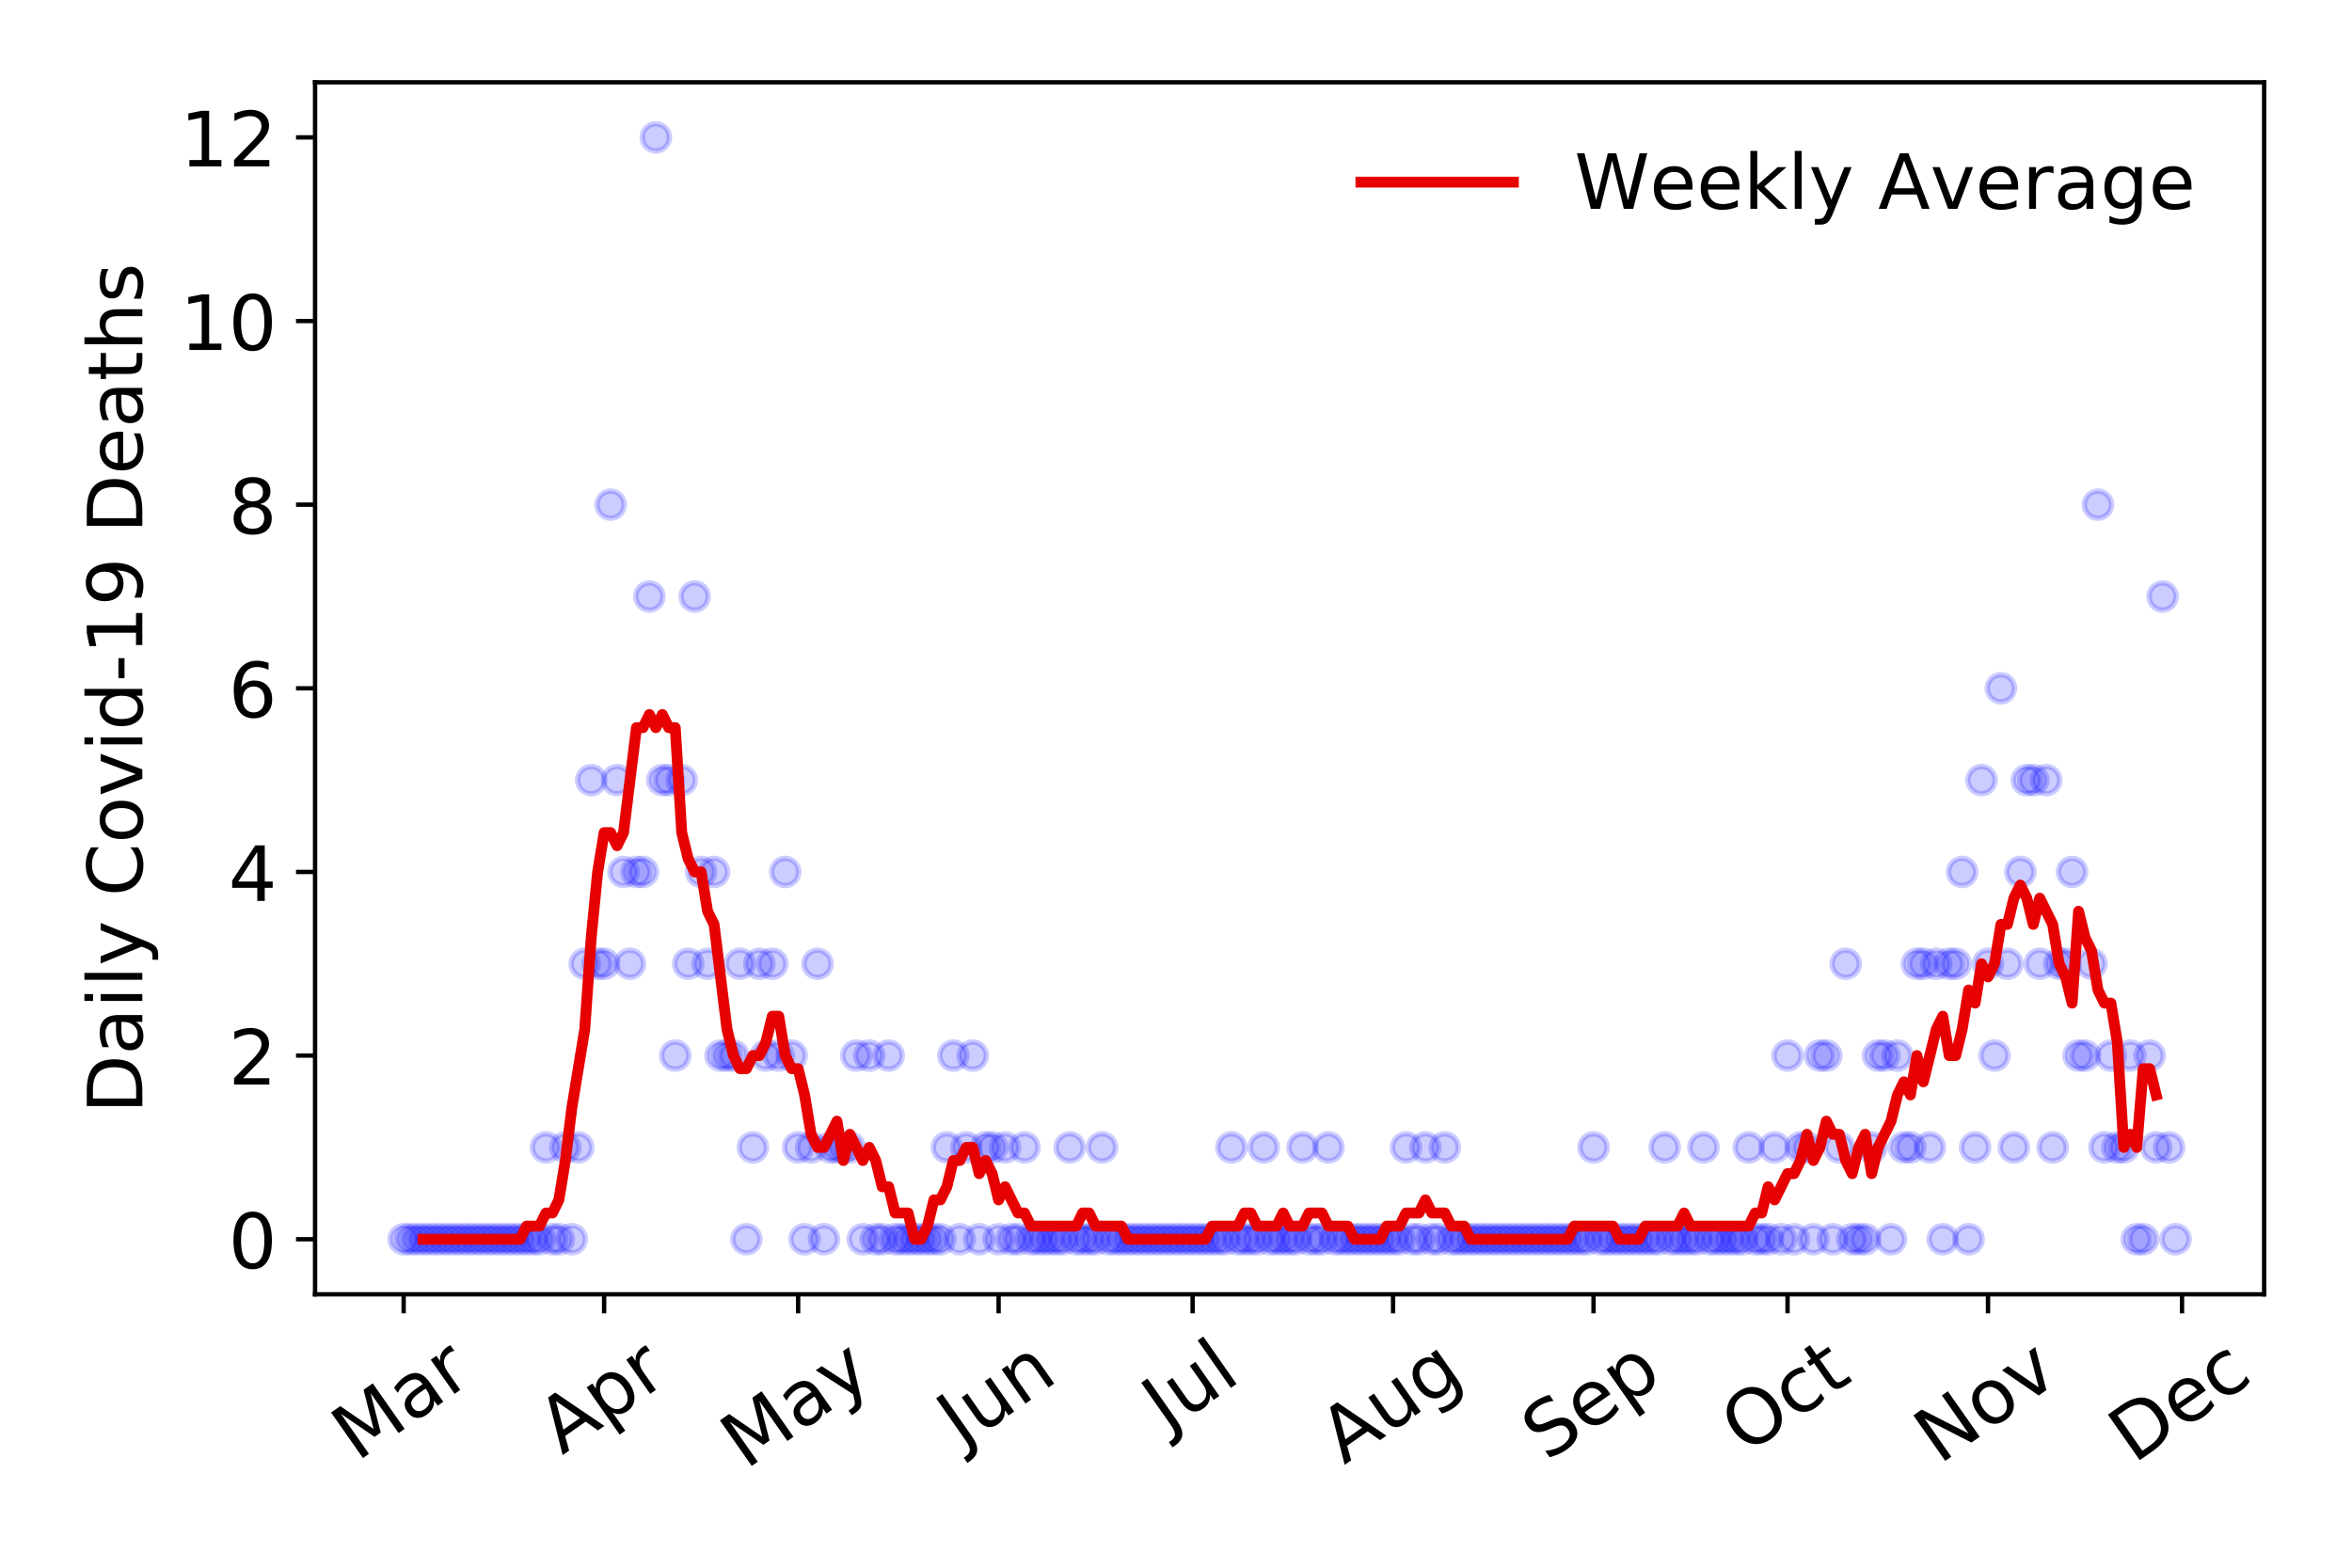 <?xml version="1.0" encoding="utf-8" standalone="no"?>
<!DOCTYPE svg PUBLIC "-//W3C//DTD SVG 1.1//EN"
  "http://www.w3.org/Graphics/SVG/1.1/DTD/svg11.dtd">
<!-- Created with matplotlib (https://matplotlib.org/) -->
<svg height="288pt" version="1.1" viewBox="0 0 432 288" width="432pt" xmlns="http://www.w3.org/2000/svg" xmlns:xlink="http://www.w3.org/1999/xlink">
 <defs>
  <style type="text/css">
*{stroke-linecap:butt;stroke-linejoin:round;}
  </style>
 </defs>
 <g id="figure_1">
  <g id="patch_1">
   <path d="M 0 288 
L 432 288 
L 432 0 
L 0 0 
z
" style="fill:#ffffff;"/>
  </g>
  <g id="axes_1">
   <g id="patch_2">
    <path d="M 57.87 237.778 
L 415.863 237.778 
L 415.863 15.12 
L 57.87 15.12 
z
" style="fill:#ffffff;"/>
   </g>
   <g id="matplotlib.axis_1">
    <g id="xtick_1">
     <g id="line2d_1">
      <defs>
       <path d="M 0 0 
L 0 3.5 
" id="m9cc1a81ecb" style="stroke:#000000;stroke-width:0.8;"/>
      </defs>
      <g>
       <use style="stroke:#000000;stroke-width:0.8;" x="74.142" xlink:href="#m9cc1a81ecb" y="237.778"/>
      </g>
     </g>
     <g id="text_1">
      <!-- Mar -->
      <defs>
       <path d="M 9.812 72.906 
L 24.516 72.906 
L 43.109 23.297 
L 61.812 72.906 
L 76.516 72.906 
L 76.516 0 
L 66.891 0 
L 66.891 64.016 
L 48.094 14.016 
L 38.188 14.016 
L 19.391 64.016 
L 19.391 0 
L 9.812 0 
z
" id="DejaVuSans-77"/>
       <path d="M 34.281 27.484 
Q 23.391 27.484 19.188 25 
Q 14.984 22.516 14.984 16.5 
Q 14.984 11.719 18.141 8.906 
Q 21.297 6.109 26.703 6.109 
Q 34.188 6.109 38.703 11.406 
Q 43.219 16.703 43.219 25.484 
L 43.219 27.484 
z
M 52.203 31.203 
L 52.203 0 
L 43.219 0 
L 43.219 8.297 
Q 40.141 3.328 35.547 0.953 
Q 30.953 -1.422 24.312 -1.422 
Q 15.922 -1.422 10.953 3.297 
Q 6 8.016 6 15.922 
Q 6 25.141 12.172 29.828 
Q 18.359 34.516 30.609 34.516 
L 43.219 34.516 
L 43.219 35.406 
Q 43.219 41.609 39.141 45 
Q 35.062 48.391 27.688 48.391 
Q 23 48.391 18.547 47.266 
Q 14.109 46.141 10.016 43.891 
L 10.016 52.203 
Q 14.938 54.109 19.578 55.047 
Q 24.219 56 28.609 56 
Q 40.484 56 46.344 49.844 
Q 52.203 43.703 52.203 31.203 
z
" id="DejaVuSans-97"/>
       <path d="M 41.109 46.297 
Q 39.594 47.172 37.812 47.578 
Q 36.031 48 33.891 48 
Q 26.266 48 22.188 43.047 
Q 18.109 38.094 18.109 28.812 
L 18.109 0 
L 9.078 0 
L 9.078 54.688 
L 18.109 54.688 
L 18.109 46.188 
Q 20.953 51.172 25.484 53.578 
Q 30.031 56 36.531 56 
Q 37.453 56 38.578 55.875 
Q 39.703 55.766 41.062 55.516 
z
" id="DejaVuSans-114"/>
      </defs>
      <g transform="translate(65.54 268.643)rotate(-35)scale(0.14 -0.14)">
       <use xlink:href="#DejaVuSans-77"/>
       <use x="86.279" xlink:href="#DejaVuSans-97"/>
       <use x="147.559" xlink:href="#DejaVuSans-114"/>
      </g>
     </g>
    </g>
    <g id="xtick_2">
     <g id="line2d_2">
      <g>
       <use style="stroke:#000000;stroke-width:0.8;" x="110.963" xlink:href="#m9cc1a81ecb" y="237.778"/>
      </g>
     </g>
     <g id="text_2">
      <!-- Apr -->
      <defs>
       <path d="M 34.188 63.188 
L 20.797 26.906 
L 47.609 26.906 
z
M 28.609 72.906 
L 39.797 72.906 
L 67.578 0 
L 57.328 0 
L 50.688 18.703 
L 17.828 18.703 
L 11.188 0 
L 0.781 0 
z
" id="DejaVuSans-65"/>
       <path d="M 18.109 8.203 
L 18.109 -20.797 
L 9.078 -20.797 
L 9.078 54.688 
L 18.109 54.688 
L 18.109 46.391 
Q 20.953 51.266 25.266 53.625 
Q 29.594 56 35.594 56 
Q 45.562 56 51.781 48.094 
Q 58.016 40.188 58.016 27.297 
Q 58.016 14.406 51.781 6.484 
Q 45.562 -1.422 35.594 -1.422 
Q 29.594 -1.422 25.266 0.953 
Q 20.953 3.328 18.109 8.203 
z
M 48.688 27.297 
Q 48.688 37.203 44.609 42.844 
Q 40.531 48.484 33.406 48.484 
Q 26.266 48.484 22.188 42.844 
Q 18.109 37.203 18.109 27.297 
Q 18.109 17.391 22.188 11.75 
Q 26.266 6.109 33.406 6.109 
Q 40.531 6.109 44.609 11.75 
Q 48.688 17.391 48.688 27.297 
z
" id="DejaVuSans-112"/>
      </defs>
      <g transform="translate(103.259 267.384)rotate(-35)scale(0.14 -0.14)">
       <use xlink:href="#DejaVuSans-65"/>
       <use x="68.408" xlink:href="#DejaVuSans-112"/>
       <use x="131.885" xlink:href="#DejaVuSans-114"/>
      </g>
     </g>
    </g>
    <g id="xtick_3">
     <g id="line2d_3">
      <g>
       <use style="stroke:#000000;stroke-width:0.8;" x="146.596" xlink:href="#m9cc1a81ecb" y="237.778"/>
      </g>
     </g>
     <g id="text_3">
      <!-- May -->
      <defs>
       <path d="M 32.172 -5.078 
Q 28.375 -14.844 24.75 -17.812 
Q 21.141 -20.797 15.094 -20.797 
L 7.906 -20.797 
L 7.906 -13.281 
L 13.188 -13.281 
Q 16.891 -13.281 18.938 -11.516 
Q 21 -9.766 23.484 -3.219 
L 25.094 0.875 
L 2.984 54.688 
L 12.5 54.688 
L 29.594 11.922 
L 46.688 54.688 
L 56.203 54.688 
z
" id="DejaVuSans-121"/>
      </defs>
      <g transform="translate(136.957 270.094)rotate(-35)scale(0.14 -0.14)">
       <use xlink:href="#DejaVuSans-77"/>
       <use x="86.279" xlink:href="#DejaVuSans-97"/>
       <use x="147.559" xlink:href="#DejaVuSans-121"/>
      </g>
     </g>
    </g>
    <g id="xtick_4">
     <g id="line2d_4">
      <g>
       <use style="stroke:#000000;stroke-width:0.8;" x="183.417" xlink:href="#m9cc1a81ecb" y="237.778"/>
      </g>
     </g>
     <g id="text_4">
      <!-- Jun -->
      <defs>
       <path d="M 9.812 72.906 
L 19.672 72.906 
L 19.672 5.078 
Q 19.672 -8.109 14.672 -14.062 
Q 9.672 -20.016 -1.422 -20.016 
L -5.172 -20.016 
L -5.172 -11.719 
L -2.094 -11.719 
Q 4.438 -11.719 7.125 -8.047 
Q 9.812 -4.391 9.812 5.078 
z
" id="DejaVuSans-74"/>
       <path d="M 8.5 21.578 
L 8.5 54.688 
L 17.484 54.688 
L 17.484 21.922 
Q 17.484 14.156 20.5 10.266 
Q 23.531 6.391 29.594 6.391 
Q 36.859 6.391 41.078 11.031 
Q 45.312 15.672 45.312 23.688 
L 45.312 54.688 
L 54.297 54.688 
L 54.297 0 
L 45.312 0 
L 45.312 8.406 
Q 42.047 3.422 37.719 1 
Q 33.406 -1.422 27.688 -1.422 
Q 18.266 -1.422 13.375 4.438 
Q 8.5 10.297 8.5 21.578 
z
M 31.109 56 
z
" id="DejaVuSans-117"/>
       <path d="M 54.891 33.016 
L 54.891 0 
L 45.906 0 
L 45.906 32.719 
Q 45.906 40.484 42.875 44.328 
Q 39.844 48.188 33.797 48.188 
Q 26.516 48.188 22.312 43.547 
Q 18.109 38.922 18.109 30.906 
L 18.109 0 
L 9.078 0 
L 9.078 54.688 
L 18.109 54.688 
L 18.109 46.188 
Q 21.344 51.125 25.703 53.562 
Q 30.078 56 35.797 56 
Q 45.219 56 50.047 50.172 
Q 54.891 44.344 54.891 33.016 
z
" id="DejaVuSans-110"/>
      </defs>
      <g transform="translate(176.673 266.039)rotate(-35)scale(0.14 -0.14)">
       <use xlink:href="#DejaVuSans-74"/>
       <use x="29.492" xlink:href="#DejaVuSans-117"/>
       <use x="92.871" xlink:href="#DejaVuSans-110"/>
      </g>
     </g>
    </g>
    <g id="xtick_5">
     <g id="line2d_5">
      <g>
       <use style="stroke:#000000;stroke-width:0.8;" x="219.05" xlink:href="#m9cc1a81ecb" y="237.778"/>
      </g>
     </g>
     <g id="text_5">
      <!-- Jul -->
      <defs>
       <path d="M 9.422 75.984 
L 18.406 75.984 
L 18.406 0 
L 9.422 0 
z
" id="DejaVuSans-108"/>
      </defs>
      <g transform="translate(214.347 263.181)rotate(-35)scale(0.14 -0.14)">
       <use xlink:href="#DejaVuSans-74"/>
       <use x="29.492" xlink:href="#DejaVuSans-117"/>
       <use x="92.871" xlink:href="#DejaVuSans-108"/>
      </g>
     </g>
    </g>
    <g id="xtick_6">
     <g id="line2d_6">
      <g>
       <use style="stroke:#000000;stroke-width:0.8;" x="255.871" xlink:href="#m9cc1a81ecb" y="237.778"/>
      </g>
     </g>
     <g id="text_6">
      <!-- Aug -->
      <defs>
       <path d="M 45.406 27.984 
Q 45.406 37.75 41.375 43.109 
Q 37.359 48.484 30.078 48.484 
Q 22.859 48.484 18.828 43.109 
Q 14.797 37.75 14.797 27.984 
Q 14.797 18.266 18.828 12.891 
Q 22.859 7.516 30.078 7.516 
Q 37.359 7.516 41.375 12.891 
Q 45.406 18.266 45.406 27.984 
z
M 54.391 6.781 
Q 54.391 -7.172 48.188 -13.984 
Q 42 -20.797 29.203 -20.797 
Q 24.469 -20.797 20.266 -20.094 
Q 16.062 -19.391 12.109 -17.922 
L 12.109 -9.188 
Q 16.062 -11.328 19.922 -12.344 
Q 23.781 -13.375 27.781 -13.375 
Q 36.625 -13.375 41.016 -8.766 
Q 45.406 -4.156 45.406 5.172 
L 45.406 9.625 
Q 42.625 4.781 38.281 2.391 
Q 33.938 0 27.875 0 
Q 17.828 0 11.672 7.656 
Q 5.516 15.328 5.516 27.984 
Q 5.516 40.672 11.672 48.328 
Q 17.828 56 27.875 56 
Q 33.938 56 38.281 53.609 
Q 42.625 51.219 45.406 46.391 
L 45.406 54.688 
L 54.391 54.688 
z
" id="DejaVuSans-103"/>
      </defs>
      <g transform="translate(246.89 269.172)rotate(-35)scale(0.14 -0.14)">
       <use xlink:href="#DejaVuSans-65"/>
       <use x="68.408" xlink:href="#DejaVuSans-117"/>
       <use x="131.787" xlink:href="#DejaVuSans-103"/>
      </g>
     </g>
    </g>
    <g id="xtick_7">
     <g id="line2d_7">
      <g>
       <use style="stroke:#000000;stroke-width:0.8;" x="292.691" xlink:href="#m9cc1a81ecb" y="237.778"/>
      </g>
     </g>
     <g id="text_7">
      <!-- Sep -->
      <defs>
       <path d="M 53.516 70.516 
L 53.516 60.891 
Q 47.906 63.578 42.922 64.891 
Q 37.938 66.219 33.297 66.219 
Q 25.25 66.219 20.875 63.094 
Q 16.5 59.969 16.5 54.203 
Q 16.5 49.359 19.406 46.891 
Q 22.312 44.438 30.422 42.922 
L 36.375 41.703 
Q 47.406 39.594 52.656 34.297 
Q 57.906 29 57.906 20.125 
Q 57.906 9.516 50.797 4.047 
Q 43.703 -1.422 29.984 -1.422 
Q 24.812 -1.422 18.969 -0.25 
Q 13.141 0.922 6.891 3.219 
L 6.891 13.375 
Q 12.891 10.016 18.656 8.297 
Q 24.422 6.594 29.984 6.594 
Q 38.422 6.594 43.016 9.906 
Q 47.609 13.234 47.609 19.391 
Q 47.609 24.75 44.312 27.781 
Q 41.016 30.812 33.5 32.328 
L 27.484 33.5 
Q 16.453 35.688 11.516 40.375 
Q 6.594 45.062 6.594 53.422 
Q 6.594 63.094 13.406 68.656 
Q 20.219 74.219 32.172 74.219 
Q 37.312 74.219 42.625 73.281 
Q 47.953 72.359 53.516 70.516 
z
" id="DejaVuSans-83"/>
       <path d="M 56.203 29.594 
L 56.203 25.203 
L 14.891 25.203 
Q 15.484 15.922 20.484 11.062 
Q 25.484 6.203 34.422 6.203 
Q 39.594 6.203 44.453 7.469 
Q 49.312 8.734 54.109 11.281 
L 54.109 2.781 
Q 49.266 0.734 44.188 -0.344 
Q 39.109 -1.422 33.891 -1.422 
Q 20.797 -1.422 13.156 6.188 
Q 5.516 13.812 5.516 26.812 
Q 5.516 40.234 12.766 48.109 
Q 20.016 56 32.328 56 
Q 43.359 56 49.781 48.891 
Q 56.203 41.797 56.203 29.594 
z
M 47.219 32.234 
Q 47.125 39.594 43.094 43.984 
Q 39.062 48.391 32.422 48.391 
Q 24.906 48.391 20.391 44.141 
Q 15.875 39.891 15.188 32.172 
z
" id="DejaVuSans-101"/>
      </defs>
      <g transform="translate(284.098 268.629)rotate(-35)scale(0.14 -0.14)">
       <use xlink:href="#DejaVuSans-83"/>
       <use x="63.477" xlink:href="#DejaVuSans-101"/>
       <use x="125" xlink:href="#DejaVuSans-112"/>
      </g>
     </g>
    </g>
    <g id="xtick_8">
     <g id="line2d_8">
      <g>
       <use style="stroke:#000000;stroke-width:0.8;" x="328.324" xlink:href="#m9cc1a81ecb" y="237.778"/>
      </g>
     </g>
     <g id="text_8">
      <!-- Oct -->
      <defs>
       <path d="M 39.406 66.219 
Q 28.656 66.219 22.328 58.203 
Q 16.016 50.203 16.016 36.375 
Q 16.016 22.609 22.328 14.594 
Q 28.656 6.594 39.406 6.594 
Q 50.141 6.594 56.422 14.594 
Q 62.703 22.609 62.703 36.375 
Q 62.703 50.203 56.422 58.203 
Q 50.141 66.219 39.406 66.219 
z
M 39.406 74.219 
Q 54.734 74.219 63.906 63.938 
Q 73.094 53.656 73.094 36.375 
Q 73.094 19.141 63.906 8.859 
Q 54.734 -1.422 39.406 -1.422 
Q 24.031 -1.422 14.812 8.828 
Q 5.609 19.094 5.609 36.375 
Q 5.609 53.656 14.812 63.938 
Q 24.031 74.219 39.406 74.219 
z
" id="DejaVuSans-79"/>
       <path d="M 48.781 52.594 
L 48.781 44.188 
Q 44.969 46.297 41.141 47.344 
Q 37.312 48.391 33.406 48.391 
Q 24.656 48.391 19.812 42.844 
Q 14.984 37.312 14.984 27.297 
Q 14.984 17.281 19.812 11.734 
Q 24.656 6.203 33.406 6.203 
Q 37.312 6.203 41.141 7.25 
Q 44.969 8.297 48.781 10.406 
L 48.781 2.094 
Q 45.016 0.344 40.984 -0.531 
Q 36.969 -1.422 32.422 -1.422 
Q 20.062 -1.422 12.781 6.344 
Q 5.516 14.109 5.516 27.297 
Q 5.516 40.672 12.859 48.328 
Q 20.219 56 33.016 56 
Q 37.156 56 41.109 55.141 
Q 45.062 54.297 48.781 52.594 
z
" id="DejaVuSans-99"/>
       <path d="M 18.312 70.219 
L 18.312 54.688 
L 36.812 54.688 
L 36.812 47.703 
L 18.312 47.703 
L 18.312 18.016 
Q 18.312 11.328 20.141 9.422 
Q 21.969 7.516 27.594 7.516 
L 36.812 7.516 
L 36.812 0 
L 27.594 0 
Q 17.188 0 13.234 3.875 
Q 9.281 7.766 9.281 18.016 
L 9.281 47.703 
L 2.688 47.703 
L 2.688 54.688 
L 9.281 54.688 
L 9.281 70.219 
z
" id="DejaVuSans-116"/>
      </defs>
      <g transform="translate(320.625 267.377)rotate(-35)scale(0.14 -0.14)">
       <use xlink:href="#DejaVuSans-79"/>
       <use x="78.711" xlink:href="#DejaVuSans-99"/>
       <use x="133.691" xlink:href="#DejaVuSans-116"/>
      </g>
     </g>
    </g>
    <g id="xtick_9">
     <g id="line2d_9">
      <g>
       <use style="stroke:#000000;stroke-width:0.8;" x="365.145" xlink:href="#m9cc1a81ecb" y="237.778"/>
      </g>
     </g>
     <g id="text_9">
      <!-- Nov -->
      <defs>
       <path d="M 9.812 72.906 
L 23.094 72.906 
L 55.422 11.922 
L 55.422 72.906 
L 64.984 72.906 
L 64.984 0 
L 51.703 0 
L 19.391 60.984 
L 19.391 0 
L 9.812 0 
z
" id="DejaVuSans-78"/>
       <path d="M 30.609 48.391 
Q 23.391 48.391 19.188 42.75 
Q 14.984 37.109 14.984 27.297 
Q 14.984 17.484 19.156 11.844 
Q 23.344 6.203 30.609 6.203 
Q 37.797 6.203 41.984 11.859 
Q 46.188 17.531 46.188 27.297 
Q 46.188 37.016 41.984 42.703 
Q 37.797 48.391 30.609 48.391 
z
M 30.609 56 
Q 42.328 56 49.016 48.375 
Q 55.719 40.766 55.719 27.297 
Q 55.719 13.875 49.016 6.219 
Q 42.328 -1.422 30.609 -1.422 
Q 18.844 -1.422 12.172 6.219 
Q 5.516 13.875 5.516 27.297 
Q 5.516 40.766 12.172 48.375 
Q 18.844 56 30.609 56 
z
" id="DejaVuSans-111"/>
       <path d="M 2.984 54.688 
L 12.5 54.688 
L 29.594 8.797 
L 46.688 54.688 
L 56.203 54.688 
L 35.688 0 
L 23.484 0 
z
" id="DejaVuSans-118"/>
      </defs>
      <g transform="translate(356.169 269.166)rotate(-35)scale(0.14 -0.14)">
       <use xlink:href="#DejaVuSans-78"/>
       <use x="74.805" xlink:href="#DejaVuSans-111"/>
       <use x="135.986" xlink:href="#DejaVuSans-118"/>
      </g>
     </g>
    </g>
    <g id="xtick_10">
     <g id="line2d_10">
      <g>
       <use style="stroke:#000000;stroke-width:0.8;" x="400.778" xlink:href="#m9cc1a81ecb" y="237.778"/>
      </g>
     </g>
     <g id="text_10">
      <!-- Dec -->
      <defs>
       <path d="M 19.672 64.797 
L 19.672 8.109 
L 31.594 8.109 
Q 46.688 8.109 53.688 14.938 
Q 60.688 21.781 60.688 36.531 
Q 60.688 51.172 53.688 57.984 
Q 46.688 64.797 31.594 64.797 
z
M 9.812 72.906 
L 30.078 72.906 
Q 51.266 72.906 61.172 64.094 
Q 71.094 55.281 71.094 36.531 
Q 71.094 17.672 61.125 8.828 
Q 51.172 0 30.078 0 
L 9.812 0 
z
" id="DejaVuSans-68"/>
      </defs>
      <g transform="translate(391.897 269.032)rotate(-35)scale(0.14 -0.14)">
       <use xlink:href="#DejaVuSans-68"/>
       <use x="77.002" xlink:href="#DejaVuSans-101"/>
       <use x="138.525" xlink:href="#DejaVuSans-99"/>
      </g>
     </g>
    </g>
   </g>
   <g id="matplotlib.axis_2">
    <g id="ytick_1">
     <g id="line2d_11">
      <defs>
       <path d="M 0 0 
L -3.5 0 
" id="m9e08a0eae0" style="stroke:#000000;stroke-width:0.8;"/>
      </defs>
      <g>
       <use style="stroke:#000000;stroke-width:0.8;" x="57.87" xlink:href="#m9e08a0eae0" y="227.657"/>
      </g>
     </g>
     <g id="text_11">
      <!-- 0 -->
      <defs>
       <path d="M 31.781 66.406 
Q 24.172 66.406 20.328 58.906 
Q 16.5 51.422 16.5 36.375 
Q 16.5 21.391 20.328 13.891 
Q 24.172 6.391 31.781 6.391 
Q 39.453 6.391 43.281 13.891 
Q 47.125 21.391 47.125 36.375 
Q 47.125 51.422 43.281 58.906 
Q 39.453 66.406 31.781 66.406 
z
M 31.781 74.219 
Q 44.047 74.219 50.516 64.516 
Q 56.984 54.828 56.984 36.375 
Q 56.984 17.969 50.516 8.266 
Q 44.047 -1.422 31.781 -1.422 
Q 19.531 -1.422 13.062 8.266 
Q 6.594 17.969 6.594 36.375 
Q 6.594 54.828 13.062 64.516 
Q 19.531 74.219 31.781 74.219 
z
" id="DejaVuSans-48"/>
      </defs>
      <g transform="translate(41.962 232.976)scale(0.14 -0.14)">
       <use xlink:href="#DejaVuSans-48"/>
      </g>
     </g>
    </g>
    <g id="ytick_2">
     <g id="line2d_12">
      <g>
       <use style="stroke:#000000;stroke-width:0.8;" x="57.87" xlink:href="#m9e08a0eae0" y="193.921"/>
      </g>
     </g>
     <g id="text_12">
      <!-- 2 -->
      <defs>
       <path d="M 19.188 8.297 
L 53.609 8.297 
L 53.609 0 
L 7.328 0 
L 7.328 8.297 
Q 12.938 14.109 22.625 23.891 
Q 32.328 33.688 34.812 36.531 
Q 39.547 41.844 41.422 45.531 
Q 43.312 49.219 43.312 52.781 
Q 43.312 58.594 39.234 62.25 
Q 35.156 65.922 28.609 65.922 
Q 23.969 65.922 18.812 64.312 
Q 13.672 62.703 7.812 59.422 
L 7.812 69.391 
Q 13.766 71.781 18.938 73 
Q 24.125 74.219 28.422 74.219 
Q 39.75 74.219 46.484 68.547 
Q 53.219 62.891 53.219 53.422 
Q 53.219 48.922 51.531 44.891 
Q 49.859 40.875 45.406 35.406 
Q 44.188 33.984 37.641 27.219 
Q 31.109 20.453 19.188 8.297 
z
" id="DejaVuSans-50"/>
      </defs>
      <g transform="translate(41.962 199.24)scale(0.14 -0.14)">
       <use xlink:href="#DejaVuSans-50"/>
      </g>
     </g>
    </g>
    <g id="ytick_3">
     <g id="line2d_13">
      <g>
       <use style="stroke:#000000;stroke-width:0.8;" x="57.87" xlink:href="#m9e08a0eae0" y="160.185"/>
      </g>
     </g>
     <g id="text_13">
      <!-- 4 -->
      <defs>
       <path d="M 37.797 64.312 
L 12.891 25.391 
L 37.797 25.391 
z
M 35.203 72.906 
L 47.609 72.906 
L 47.609 25.391 
L 58.016 25.391 
L 58.016 17.188 
L 47.609 17.188 
L 47.609 0 
L 37.797 0 
L 37.797 17.188 
L 4.891 17.188 
L 4.891 26.703 
z
" id="DejaVuSans-52"/>
      </defs>
      <g transform="translate(41.962 165.504)scale(0.14 -0.14)">
       <use xlink:href="#DejaVuSans-52"/>
      </g>
     </g>
    </g>
    <g id="ytick_4">
     <g id="line2d_14">
      <g>
       <use style="stroke:#000000;stroke-width:0.8;" x="57.87" xlink:href="#m9e08a0eae0" y="126.449"/>
      </g>
     </g>
     <g id="text_14">
      <!-- 6 -->
      <defs>
       <path d="M 33.016 40.375 
Q 26.375 40.375 22.484 35.828 
Q 18.609 31.297 18.609 23.391 
Q 18.609 15.531 22.484 10.953 
Q 26.375 6.391 33.016 6.391 
Q 39.656 6.391 43.531 10.953 
Q 47.406 15.531 47.406 23.391 
Q 47.406 31.297 43.531 35.828 
Q 39.656 40.375 33.016 40.375 
z
M 52.594 71.297 
L 52.594 62.312 
Q 48.875 64.062 45.094 64.984 
Q 41.312 65.922 37.594 65.922 
Q 27.828 65.922 22.672 59.328 
Q 17.531 52.734 16.797 39.406 
Q 19.672 43.656 24.016 45.922 
Q 28.375 48.188 33.594 48.188 
Q 44.578 48.188 50.953 41.516 
Q 57.328 34.859 57.328 23.391 
Q 57.328 12.156 50.688 5.359 
Q 44.047 -1.422 33.016 -1.422 
Q 20.359 -1.422 13.672 8.266 
Q 6.984 17.969 6.984 36.375 
Q 6.984 53.656 15.188 63.938 
Q 23.391 74.219 37.203 74.219 
Q 40.922 74.219 44.703 73.484 
Q 48.484 72.75 52.594 71.297 
z
" id="DejaVuSans-54"/>
      </defs>
      <g transform="translate(41.962 131.768)scale(0.14 -0.14)">
       <use xlink:href="#DejaVuSans-54"/>
      </g>
     </g>
    </g>
    <g id="ytick_5">
     <g id="line2d_15">
      <g>
       <use style="stroke:#000000;stroke-width:0.8;" x="57.87" xlink:href="#m9e08a0eae0" y="92.713"/>
      </g>
     </g>
     <g id="text_15">
      <!-- 8 -->
      <defs>
       <path d="M 31.781 34.625 
Q 24.75 34.625 20.719 30.859 
Q 16.703 27.094 16.703 20.516 
Q 16.703 13.922 20.719 10.156 
Q 24.75 6.391 31.781 6.391 
Q 38.812 6.391 42.859 10.172 
Q 46.922 13.969 46.922 20.516 
Q 46.922 27.094 42.891 30.859 
Q 38.875 34.625 31.781 34.625 
z
M 21.922 38.812 
Q 15.578 40.375 12.031 44.719 
Q 8.5 49.078 8.5 55.328 
Q 8.5 64.062 14.719 69.141 
Q 20.953 74.219 31.781 74.219 
Q 42.672 74.219 48.875 69.141 
Q 55.078 64.062 55.078 55.328 
Q 55.078 49.078 51.531 44.719 
Q 48 40.375 41.703 38.812 
Q 48.828 37.156 52.797 32.312 
Q 56.781 27.484 56.781 20.516 
Q 56.781 9.906 50.312 4.234 
Q 43.844 -1.422 31.781 -1.422 
Q 19.734 -1.422 13.25 4.234 
Q 6.781 9.906 6.781 20.516 
Q 6.781 27.484 10.781 32.312 
Q 14.797 37.156 21.922 38.812 
z
M 18.312 54.391 
Q 18.312 48.734 21.844 45.562 
Q 25.391 42.391 31.781 42.391 
Q 38.141 42.391 41.719 45.562 
Q 45.312 48.734 45.312 54.391 
Q 45.312 60.062 41.719 63.234 
Q 38.141 66.406 31.781 66.406 
Q 25.391 66.406 21.844 63.234 
Q 18.312 60.062 18.312 54.391 
z
" id="DejaVuSans-56"/>
      </defs>
      <g transform="translate(41.962 98.032)scale(0.14 -0.14)">
       <use xlink:href="#DejaVuSans-56"/>
      </g>
     </g>
    </g>
    <g id="ytick_6">
     <g id="line2d_16">
      <g>
       <use style="stroke:#000000;stroke-width:0.8;" x="57.87" xlink:href="#m9e08a0eae0" y="58.977"/>
      </g>
     </g>
     <g id="text_16">
      <!-- 10 -->
      <defs>
       <path d="M 12.406 8.297 
L 28.516 8.297 
L 28.516 63.922 
L 10.984 60.406 
L 10.984 69.391 
L 28.422 72.906 
L 38.281 72.906 
L 38.281 8.297 
L 54.391 8.297 
L 54.391 0 
L 12.406 0 
z
" id="DejaVuSans-49"/>
      </defs>
      <g transform="translate(33.055 64.296)scale(0.14 -0.14)">
       <use xlink:href="#DejaVuSans-49"/>
       <use x="63.623" xlink:href="#DejaVuSans-48"/>
      </g>
     </g>
    </g>
    <g id="ytick_7">
     <g id="line2d_17">
      <g>
       <use style="stroke:#000000;stroke-width:0.8;" x="57.87" xlink:href="#m9e08a0eae0" y="25.241"/>
      </g>
     </g>
     <g id="text_17">
      <!-- 12 -->
      <g transform="translate(33.055 30.56)scale(0.14 -0.14)">
       <use xlink:href="#DejaVuSans-49"/>
       <use x="63.623" xlink:href="#DejaVuSans-50"/>
      </g>
     </g>
    </g>
    <g id="text_18">
     <!-- Daily Covid-19 Deaths -->
     <defs>
      <path d="M 9.422 54.688 
L 18.406 54.688 
L 18.406 0 
L 9.422 0 
z
M 9.422 75.984 
L 18.406 75.984 
L 18.406 64.594 
L 9.422 64.594 
z
" id="DejaVuSans-105"/>
      <path id="DejaVuSans-32"/>
      <path d="M 64.406 67.281 
L 64.406 56.891 
Q 59.422 61.531 53.781 63.812 
Q 48.141 66.109 41.797 66.109 
Q 29.297 66.109 22.656 58.469 
Q 16.016 50.828 16.016 36.375 
Q 16.016 21.969 22.656 14.328 
Q 29.297 6.688 41.797 6.688 
Q 48.141 6.688 53.781 8.984 
Q 59.422 11.281 64.406 15.922 
L 64.406 5.609 
Q 59.234 2.094 53.438 0.328 
Q 47.656 -1.422 41.219 -1.422 
Q 24.656 -1.422 15.125 8.703 
Q 5.609 18.844 5.609 36.375 
Q 5.609 53.953 15.125 64.078 
Q 24.656 74.219 41.219 74.219 
Q 47.75 74.219 53.531 72.484 
Q 59.328 70.75 64.406 67.281 
z
" id="DejaVuSans-67"/>
      <path d="M 45.406 46.391 
L 45.406 75.984 
L 54.391 75.984 
L 54.391 0 
L 45.406 0 
L 45.406 8.203 
Q 42.578 3.328 38.25 0.953 
Q 33.938 -1.422 27.875 -1.422 
Q 17.969 -1.422 11.734 6.484 
Q 5.516 14.406 5.516 27.297 
Q 5.516 40.188 11.734 48.094 
Q 17.969 56 27.875 56 
Q 33.938 56 38.25 53.625 
Q 42.578 51.266 45.406 46.391 
z
M 14.797 27.297 
Q 14.797 17.391 18.875 11.75 
Q 22.953 6.109 30.078 6.109 
Q 37.203 6.109 41.297 11.75 
Q 45.406 17.391 45.406 27.297 
Q 45.406 37.203 41.297 42.844 
Q 37.203 48.484 30.078 48.484 
Q 22.953 48.484 18.875 42.844 
Q 14.797 37.203 14.797 27.297 
z
" id="DejaVuSans-100"/>
      <path d="M 4.891 31.391 
L 31.203 31.391 
L 31.203 23.391 
L 4.891 23.391 
z
" id="DejaVuSans-45"/>
      <path d="M 10.984 1.516 
L 10.984 10.5 
Q 14.703 8.734 18.5 7.812 
Q 22.312 6.891 25.984 6.891 
Q 35.75 6.891 40.891 13.453 
Q 46.047 20.016 46.781 33.406 
Q 43.953 29.203 39.594 26.953 
Q 35.25 24.703 29.984 24.703 
Q 19.047 24.703 12.672 31.312 
Q 6.297 37.938 6.297 49.422 
Q 6.297 60.641 12.938 67.422 
Q 19.578 74.219 30.609 74.219 
Q 43.266 74.219 49.922 64.516 
Q 56.594 54.828 56.594 36.375 
Q 56.594 19.141 48.406 8.859 
Q 40.234 -1.422 26.422 -1.422 
Q 22.703 -1.422 18.891 -0.688 
Q 15.094 0.047 10.984 1.516 
z
M 30.609 32.422 
Q 37.25 32.422 41.125 36.953 
Q 45.016 41.5 45.016 49.422 
Q 45.016 57.281 41.125 61.844 
Q 37.25 66.406 30.609 66.406 
Q 23.969 66.406 20.094 61.844 
Q 16.219 57.281 16.219 49.422 
Q 16.219 41.5 20.094 36.953 
Q 23.969 32.422 30.609 32.422 
z
" id="DejaVuSans-57"/>
      <path d="M 54.891 33.016 
L 54.891 0 
L 45.906 0 
L 45.906 32.719 
Q 45.906 40.484 42.875 44.328 
Q 39.844 48.188 33.797 48.188 
Q 26.516 48.188 22.312 43.547 
Q 18.109 38.922 18.109 30.906 
L 18.109 0 
L 9.078 0 
L 9.078 75.984 
L 18.109 75.984 
L 18.109 46.188 
Q 21.344 51.125 25.703 53.562 
Q 30.078 56 35.797 56 
Q 45.219 56 50.047 50.172 
Q 54.891 44.344 54.891 33.016 
z
" id="DejaVuSans-104"/>
      <path d="M 44.281 53.078 
L 44.281 44.578 
Q 40.484 46.531 36.375 47.5 
Q 32.281 48.484 27.875 48.484 
Q 21.188 48.484 17.844 46.438 
Q 14.5 44.391 14.5 40.281 
Q 14.5 37.156 16.891 35.375 
Q 19.281 33.594 26.516 31.984 
L 29.594 31.297 
Q 39.156 29.25 43.188 25.516 
Q 47.219 21.781 47.219 15.094 
Q 47.219 7.469 41.188 3.016 
Q 35.156 -1.422 24.609 -1.422 
Q 20.219 -1.422 15.453 -0.562 
Q 10.688 0.297 5.422 2 
L 5.422 11.281 
Q 10.406 8.688 15.234 7.391 
Q 20.062 6.109 24.812 6.109 
Q 31.156 6.109 34.562 8.281 
Q 37.984 10.453 37.984 14.406 
Q 37.984 18.062 35.516 20.016 
Q 33.062 21.969 24.703 23.781 
L 21.578 24.516 
Q 13.234 26.266 9.516 29.906 
Q 5.812 33.547 5.812 39.891 
Q 5.812 47.609 11.281 51.797 
Q 16.75 56 26.812 56 
Q 31.781 56 36.172 55.266 
Q 40.578 54.547 44.281 53.078 
z
" id="DejaVuSans-115"/>
     </defs>
     <g transform="translate(26.143 204.56)rotate(-90)scale(0.14 -0.14)">
      <use xlink:href="#DejaVuSans-68"/>
      <use x="77.002" xlink:href="#DejaVuSans-97"/>
      <use x="138.281" xlink:href="#DejaVuSans-105"/>
      <use x="166.064" xlink:href="#DejaVuSans-108"/>
      <use x="193.848" xlink:href="#DejaVuSans-121"/>
      <use x="253.027" xlink:href="#DejaVuSans-32"/>
      <use x="284.814" xlink:href="#DejaVuSans-67"/>
      <use x="354.639" xlink:href="#DejaVuSans-111"/>
      <use x="415.82" xlink:href="#DejaVuSans-118"/>
      <use x="475" xlink:href="#DejaVuSans-105"/>
      <use x="502.783" xlink:href="#DejaVuSans-100"/>
      <use x="566.26" xlink:href="#DejaVuSans-45"/>
      <use x="602.344" xlink:href="#DejaVuSans-49"/>
      <use x="665.967" xlink:href="#DejaVuSans-57"/>
      <use x="729.59" xlink:href="#DejaVuSans-32"/>
      <use x="761.377" xlink:href="#DejaVuSans-68"/>
      <use x="838.379" xlink:href="#DejaVuSans-101"/>
      <use x="899.902" xlink:href="#DejaVuSans-97"/>
      <use x="961.182" xlink:href="#DejaVuSans-116"/>
      <use x="1000.391" xlink:href="#DejaVuSans-104"/>
      <use x="1063.77" xlink:href="#DejaVuSans-115"/>
     </g>
    </g>
   </g>
   <g id="line2d_18">
    <defs>
     <path d="M 0 2.5 
C 0.663 2.5 1.299 2.237 1.768 1.768 
C 2.237 1.299 2.5 0.663 2.5 0 
C 2.5 -0.663 2.237 -1.299 1.768 -1.768 
C 1.299 -2.237 0.663 -2.5 0 -2.5 
C -0.663 -2.5 -1.299 -2.237 -1.768 -1.768 
C -2.237 -1.299 -2.5 -0.663 -2.5 0 
C -2.5 0.663 -2.237 1.299 -1.768 1.768 
C -1.299 2.237 -0.663 2.5 0 2.5 
z
" id="mef1e5978c4" style="stroke:#0000ff;stroke-opacity:0.2;"/>
    </defs>
    <g clip-path="url(#p49a54e2f82)">
     <use style="fill:#0000ff;fill-opacity:0.2;stroke:#0000ff;stroke-opacity:0.2;" x="74.142" xlink:href="#mef1e5978c4" y="227.657"/>
     <use style="fill:#0000ff;fill-opacity:0.2;stroke:#0000ff;stroke-opacity:0.2;" x="75.33" xlink:href="#mef1e5978c4" y="227.657"/>
     <use style="fill:#0000ff;fill-opacity:0.2;stroke:#0000ff;stroke-opacity:0.2;" x="76.518" xlink:href="#mef1e5978c4" y="227.657"/>
     <use style="fill:#0000ff;fill-opacity:0.2;stroke:#0000ff;stroke-opacity:0.2;" x="77.706" xlink:href="#mef1e5978c4" y="227.657"/>
     <use style="fill:#0000ff;fill-opacity:0.2;stroke:#0000ff;stroke-opacity:0.2;" x="78.893" xlink:href="#mef1e5978c4" y="227.657"/>
     <use style="fill:#0000ff;fill-opacity:0.2;stroke:#0000ff;stroke-opacity:0.2;" x="80.081" xlink:href="#mef1e5978c4" y="227.657"/>
     <use style="fill:#0000ff;fill-opacity:0.2;stroke:#0000ff;stroke-opacity:0.2;" x="81.269" xlink:href="#mef1e5978c4" y="227.657"/>
     <use style="fill:#0000ff;fill-opacity:0.2;stroke:#0000ff;stroke-opacity:0.2;" x="82.457" xlink:href="#mef1e5978c4" y="227.657"/>
     <use style="fill:#0000ff;fill-opacity:0.2;stroke:#0000ff;stroke-opacity:0.2;" x="83.645" xlink:href="#mef1e5978c4" y="227.657"/>
     <use style="fill:#0000ff;fill-opacity:0.2;stroke:#0000ff;stroke-opacity:0.2;" x="84.832" xlink:href="#mef1e5978c4" y="227.657"/>
     <use style="fill:#0000ff;fill-opacity:0.2;stroke:#0000ff;stroke-opacity:0.2;" x="86.02" xlink:href="#mef1e5978c4" y="227.657"/>
     <use style="fill:#0000ff;fill-opacity:0.2;stroke:#0000ff;stroke-opacity:0.2;" x="87.208" xlink:href="#mef1e5978c4" y="227.657"/>
     <use style="fill:#0000ff;fill-opacity:0.2;stroke:#0000ff;stroke-opacity:0.2;" x="88.396" xlink:href="#mef1e5978c4" y="227.657"/>
     <use style="fill:#0000ff;fill-opacity:0.2;stroke:#0000ff;stroke-opacity:0.2;" x="89.583" xlink:href="#mef1e5978c4" y="227.657"/>
     <use style="fill:#0000ff;fill-opacity:0.2;stroke:#0000ff;stroke-opacity:0.2;" x="90.771" xlink:href="#mef1e5978c4" y="227.657"/>
     <use style="fill:#0000ff;fill-opacity:0.2;stroke:#0000ff;stroke-opacity:0.2;" x="91.959" xlink:href="#mef1e5978c4" y="227.657"/>
     <use style="fill:#0000ff;fill-opacity:0.2;stroke:#0000ff;stroke-opacity:0.2;" x="93.147" xlink:href="#mef1e5978c4" y="227.657"/>
     <use style="fill:#0000ff;fill-opacity:0.2;stroke:#0000ff;stroke-opacity:0.2;" x="94.334" xlink:href="#mef1e5978c4" y="227.657"/>
     <use style="fill:#0000ff;fill-opacity:0.2;stroke:#0000ff;stroke-opacity:0.2;" x="95.522" xlink:href="#mef1e5978c4" y="227.657"/>
     <use style="fill:#0000ff;fill-opacity:0.2;stroke:#0000ff;stroke-opacity:0.2;" x="96.71" xlink:href="#mef1e5978c4" y="227.657"/>
     <use style="fill:#0000ff;fill-opacity:0.2;stroke:#0000ff;stroke-opacity:0.2;" x="97.898" xlink:href="#mef1e5978c4" y="227.657"/>
     <use style="fill:#0000ff;fill-opacity:0.2;stroke:#0000ff;stroke-opacity:0.2;" x="99.085" xlink:href="#mef1e5978c4" y="227.657"/>
     <use style="fill:#0000ff;fill-opacity:0.2;stroke:#0000ff;stroke-opacity:0.2;" x="100.273" xlink:href="#mef1e5978c4" y="210.789"/>
     <use style="fill:#0000ff;fill-opacity:0.2;stroke:#0000ff;stroke-opacity:0.2;" x="101.461" xlink:href="#mef1e5978c4" y="227.657"/>
     <use style="fill:#0000ff;fill-opacity:0.2;stroke:#0000ff;stroke-opacity:0.2;" x="102.649" xlink:href="#mef1e5978c4" y="227.657"/>
     <use style="fill:#0000ff;fill-opacity:0.2;stroke:#0000ff;stroke-opacity:0.2;" x="103.837" xlink:href="#mef1e5978c4" y="210.789"/>
     <use style="fill:#0000ff;fill-opacity:0.2;stroke:#0000ff;stroke-opacity:0.2;" x="105.024" xlink:href="#mef1e5978c4" y="227.657"/>
     <use style="fill:#0000ff;fill-opacity:0.2;stroke:#0000ff;stroke-opacity:0.2;" x="106.212" xlink:href="#mef1e5978c4" y="210.789"/>
     <use style="fill:#0000ff;fill-opacity:0.2;stroke:#0000ff;stroke-opacity:0.2;" x="107.4" xlink:href="#mef1e5978c4" y="177.053"/>
     <use style="fill:#0000ff;fill-opacity:0.2;stroke:#0000ff;stroke-opacity:0.2;" x="108.588" xlink:href="#mef1e5978c4" y="143.317"/>
     <use style="fill:#0000ff;fill-opacity:0.2;stroke:#0000ff;stroke-opacity:0.2;" x="109.775" xlink:href="#mef1e5978c4" y="177.053"/>
     <use style="fill:#0000ff;fill-opacity:0.2;stroke:#0000ff;stroke-opacity:0.2;" x="110.963" xlink:href="#mef1e5978c4" y="177.053"/>
     <use style="fill:#0000ff;fill-opacity:0.2;stroke:#0000ff;stroke-opacity:0.2;" x="112.151" xlink:href="#mef1e5978c4" y="92.713"/>
     <use style="fill:#0000ff;fill-opacity:0.2;stroke:#0000ff;stroke-opacity:0.2;" x="113.339" xlink:href="#mef1e5978c4" y="143.317"/>
     <use style="fill:#0000ff;fill-opacity:0.2;stroke:#0000ff;stroke-opacity:0.2;" x="114.526" xlink:href="#mef1e5978c4" y="160.185"/>
     <use style="fill:#0000ff;fill-opacity:0.2;stroke:#0000ff;stroke-opacity:0.2;" x="115.714" xlink:href="#mef1e5978c4" y="177.053"/>
     <use style="fill:#0000ff;fill-opacity:0.2;stroke:#0000ff;stroke-opacity:0.2;" x="116.902" xlink:href="#mef1e5978c4" y="160.185"/>
     <use style="fill:#0000ff;fill-opacity:0.2;stroke:#0000ff;stroke-opacity:0.2;" x="118.09" xlink:href="#mef1e5978c4" y="160.185"/>
     <use style="fill:#0000ff;fill-opacity:0.2;stroke:#0000ff;stroke-opacity:0.2;" x="119.277" xlink:href="#mef1e5978c4" y="109.581"/>
     <use style="fill:#0000ff;fill-opacity:0.2;stroke:#0000ff;stroke-opacity:0.2;" x="120.465" xlink:href="#mef1e5978c4" y="25.241"/>
     <use style="fill:#0000ff;fill-opacity:0.2;stroke:#0000ff;stroke-opacity:0.2;" x="121.653" xlink:href="#mef1e5978c4" y="143.317"/>
     <use style="fill:#0000ff;fill-opacity:0.2;stroke:#0000ff;stroke-opacity:0.2;" x="122.841" xlink:href="#mef1e5978c4" y="143.317"/>
     <use style="fill:#0000ff;fill-opacity:0.2;stroke:#0000ff;stroke-opacity:0.2;" x="124.029" xlink:href="#mef1e5978c4" y="193.921"/>
     <use style="fill:#0000ff;fill-opacity:0.2;stroke:#0000ff;stroke-opacity:0.2;" x="125.216" xlink:href="#mef1e5978c4" y="143.317"/>
     <use style="fill:#0000ff;fill-opacity:0.2;stroke:#0000ff;stroke-opacity:0.2;" x="126.404" xlink:href="#mef1e5978c4" y="177.053"/>
     <use style="fill:#0000ff;fill-opacity:0.2;stroke:#0000ff;stroke-opacity:0.2;" x="127.592" xlink:href="#mef1e5978c4" y="109.581"/>
     <use style="fill:#0000ff;fill-opacity:0.2;stroke:#0000ff;stroke-opacity:0.2;" x="128.78" xlink:href="#mef1e5978c4" y="160.185"/>
     <use style="fill:#0000ff;fill-opacity:0.2;stroke:#0000ff;stroke-opacity:0.2;" x="129.967" xlink:href="#mef1e5978c4" y="177.053"/>
     <use style="fill:#0000ff;fill-opacity:0.2;stroke:#0000ff;stroke-opacity:0.2;" x="131.155" xlink:href="#mef1e5978c4" y="160.185"/>
     <use style="fill:#0000ff;fill-opacity:0.2;stroke:#0000ff;stroke-opacity:0.2;" x="132.343" xlink:href="#mef1e5978c4" y="193.921"/>
     <use style="fill:#0000ff;fill-opacity:0.2;stroke:#0000ff;stroke-opacity:0.2;" x="133.531" xlink:href="#mef1e5978c4" y="193.921"/>
     <use style="fill:#0000ff;fill-opacity:0.2;stroke:#0000ff;stroke-opacity:0.2;" x="134.718" xlink:href="#mef1e5978c4" y="193.921"/>
     <use style="fill:#0000ff;fill-opacity:0.2;stroke:#0000ff;stroke-opacity:0.2;" x="135.906" xlink:href="#mef1e5978c4" y="177.053"/>
     <use style="fill:#0000ff;fill-opacity:0.2;stroke:#0000ff;stroke-opacity:0.2;" x="137.094" xlink:href="#mef1e5978c4" y="227.657"/>
     <use style="fill:#0000ff;fill-opacity:0.2;stroke:#0000ff;stroke-opacity:0.2;" x="138.282" xlink:href="#mef1e5978c4" y="210.789"/>
     <use style="fill:#0000ff;fill-opacity:0.2;stroke:#0000ff;stroke-opacity:0.2;" x="139.47" xlink:href="#mef1e5978c4" y="177.053"/>
     <use style="fill:#0000ff;fill-opacity:0.2;stroke:#0000ff;stroke-opacity:0.2;" x="140.657" xlink:href="#mef1e5978c4" y="193.921"/>
     <use style="fill:#0000ff;fill-opacity:0.2;stroke:#0000ff;stroke-opacity:0.2;" x="141.845" xlink:href="#mef1e5978c4" y="177.053"/>
     <use style="fill:#0000ff;fill-opacity:0.2;stroke:#0000ff;stroke-opacity:0.2;" x="143.033" xlink:href="#mef1e5978c4" y="193.921"/>
     <use style="fill:#0000ff;fill-opacity:0.2;stroke:#0000ff;stroke-opacity:0.2;" x="144.221" xlink:href="#mef1e5978c4" y="160.185"/>
     <use style="fill:#0000ff;fill-opacity:0.2;stroke:#0000ff;stroke-opacity:0.2;" x="145.408" xlink:href="#mef1e5978c4" y="193.921"/>
     <use style="fill:#0000ff;fill-opacity:0.2;stroke:#0000ff;stroke-opacity:0.2;" x="146.596" xlink:href="#mef1e5978c4" y="210.789"/>
     <use style="fill:#0000ff;fill-opacity:0.2;stroke:#0000ff;stroke-opacity:0.2;" x="147.784" xlink:href="#mef1e5978c4" y="227.657"/>
     <use style="fill:#0000ff;fill-opacity:0.2;stroke:#0000ff;stroke-opacity:0.2;" x="148.972" xlink:href="#mef1e5978c4" y="210.789"/>
     <use style="fill:#0000ff;fill-opacity:0.2;stroke:#0000ff;stroke-opacity:0.2;" x="150.159" xlink:href="#mef1e5978c4" y="177.053"/>
     <use style="fill:#0000ff;fill-opacity:0.2;stroke:#0000ff;stroke-opacity:0.2;" x="151.347" xlink:href="#mef1e5978c4" y="227.657"/>
     <use style="fill:#0000ff;fill-opacity:0.2;stroke:#0000ff;stroke-opacity:0.2;" x="152.535" xlink:href="#mef1e5978c4" y="210.789"/>
     <use style="fill:#0000ff;fill-opacity:0.2;stroke:#0000ff;stroke-opacity:0.2;" x="153.723" xlink:href="#mef1e5978c4" y="210.789"/>
     <use style="fill:#0000ff;fill-opacity:0.2;stroke:#0000ff;stroke-opacity:0.2;" x="154.91" xlink:href="#mef1e5978c4" y="210.789"/>
     <use style="fill:#0000ff;fill-opacity:0.2;stroke:#0000ff;stroke-opacity:0.2;" x="156.098" xlink:href="#mef1e5978c4" y="210.789"/>
     <use style="fill:#0000ff;fill-opacity:0.2;stroke:#0000ff;stroke-opacity:0.2;" x="157.286" xlink:href="#mef1e5978c4" y="193.921"/>
     <use style="fill:#0000ff;fill-opacity:0.2;stroke:#0000ff;stroke-opacity:0.2;" x="158.474" xlink:href="#mef1e5978c4" y="227.657"/>
     <use style="fill:#0000ff;fill-opacity:0.2;stroke:#0000ff;stroke-opacity:0.2;" x="159.662" xlink:href="#mef1e5978c4" y="193.921"/>
     <use style="fill:#0000ff;fill-opacity:0.2;stroke:#0000ff;stroke-opacity:0.2;" x="160.849" xlink:href="#mef1e5978c4" y="227.657"/>
     <use style="fill:#0000ff;fill-opacity:0.2;stroke:#0000ff;stroke-opacity:0.2;" x="162.037" xlink:href="#mef1e5978c4" y="227.657"/>
     <use style="fill:#0000ff;fill-opacity:0.2;stroke:#0000ff;stroke-opacity:0.2;" x="163.225" xlink:href="#mef1e5978c4" y="193.921"/>
     <use style="fill:#0000ff;fill-opacity:0.2;stroke:#0000ff;stroke-opacity:0.2;" x="164.413" xlink:href="#mef1e5978c4" y="227.657"/>
     <use style="fill:#0000ff;fill-opacity:0.2;stroke:#0000ff;stroke-opacity:0.2;" x="165.6" xlink:href="#mef1e5978c4" y="227.657"/>
     <use style="fill:#0000ff;fill-opacity:0.2;stroke:#0000ff;stroke-opacity:0.2;" x="166.788" xlink:href="#mef1e5978c4" y="227.657"/>
     <use style="fill:#0000ff;fill-opacity:0.2;stroke:#0000ff;stroke-opacity:0.2;" x="167.976" xlink:href="#mef1e5978c4" y="227.657"/>
     <use style="fill:#0000ff;fill-opacity:0.2;stroke:#0000ff;stroke-opacity:0.2;" x="169.164" xlink:href="#mef1e5978c4" y="227.657"/>
     <use style="fill:#0000ff;fill-opacity:0.2;stroke:#0000ff;stroke-opacity:0.2;" x="170.351" xlink:href="#mef1e5978c4" y="227.657"/>
     <use style="fill:#0000ff;fill-opacity:0.2;stroke:#0000ff;stroke-opacity:0.2;" x="171.539" xlink:href="#mef1e5978c4" y="227.657"/>
     <use style="fill:#0000ff;fill-opacity:0.2;stroke:#0000ff;stroke-opacity:0.2;" x="172.727" xlink:href="#mef1e5978c4" y="227.657"/>
     <use style="fill:#0000ff;fill-opacity:0.2;stroke:#0000ff;stroke-opacity:0.2;" x="173.915" xlink:href="#mef1e5978c4" y="210.789"/>
     <use style="fill:#0000ff;fill-opacity:0.2;stroke:#0000ff;stroke-opacity:0.2;" x="175.102" xlink:href="#mef1e5978c4" y="193.921"/>
     <use style="fill:#0000ff;fill-opacity:0.2;stroke:#0000ff;stroke-opacity:0.2;" x="176.29" xlink:href="#mef1e5978c4" y="227.657"/>
     <use style="fill:#0000ff;fill-opacity:0.2;stroke:#0000ff;stroke-opacity:0.2;" x="177.478" xlink:href="#mef1e5978c4" y="210.789"/>
     <use style="fill:#0000ff;fill-opacity:0.2;stroke:#0000ff;stroke-opacity:0.2;" x="178.666" xlink:href="#mef1e5978c4" y="193.921"/>
     <use style="fill:#0000ff;fill-opacity:0.2;stroke:#0000ff;stroke-opacity:0.2;" x="179.854" xlink:href="#mef1e5978c4" y="227.657"/>
     <use style="fill:#0000ff;fill-opacity:0.2;stroke:#0000ff;stroke-opacity:0.2;" x="181.041" xlink:href="#mef1e5978c4" y="210.789"/>
     <use style="fill:#0000ff;fill-opacity:0.2;stroke:#0000ff;stroke-opacity:0.2;" x="182.229" xlink:href="#mef1e5978c4" y="210.789"/>
     <use style="fill:#0000ff;fill-opacity:0.2;stroke:#0000ff;stroke-opacity:0.2;" x="183.417" xlink:href="#mef1e5978c4" y="227.657"/>
     <use style="fill:#0000ff;fill-opacity:0.2;stroke:#0000ff;stroke-opacity:0.2;" x="184.605" xlink:href="#mef1e5978c4" y="210.789"/>
     <use style="fill:#0000ff;fill-opacity:0.2;stroke:#0000ff;stroke-opacity:0.2;" x="185.792" xlink:href="#mef1e5978c4" y="227.657"/>
     <use style="fill:#0000ff;fill-opacity:0.2;stroke:#0000ff;stroke-opacity:0.2;" x="186.98" xlink:href="#mef1e5978c4" y="227.657"/>
     <use style="fill:#0000ff;fill-opacity:0.2;stroke:#0000ff;stroke-opacity:0.2;" x="188.168" xlink:href="#mef1e5978c4" y="210.789"/>
     <use style="fill:#0000ff;fill-opacity:0.2;stroke:#0000ff;stroke-opacity:0.2;" x="189.356" xlink:href="#mef1e5978c4" y="227.657"/>
     <use style="fill:#0000ff;fill-opacity:0.2;stroke:#0000ff;stroke-opacity:0.2;" x="190.543" xlink:href="#mef1e5978c4" y="227.657"/>
     <use style="fill:#0000ff;fill-opacity:0.2;stroke:#0000ff;stroke-opacity:0.2;" x="191.731" xlink:href="#mef1e5978c4" y="227.657"/>
     <use style="fill:#0000ff;fill-opacity:0.2;stroke:#0000ff;stroke-opacity:0.2;" x="192.919" xlink:href="#mef1e5978c4" y="227.657"/>
     <use style="fill:#0000ff;fill-opacity:0.2;stroke:#0000ff;stroke-opacity:0.2;" x="194.107" xlink:href="#mef1e5978c4" y="227.657"/>
     <use style="fill:#0000ff;fill-opacity:0.2;stroke:#0000ff;stroke-opacity:0.2;" x="195.294" xlink:href="#mef1e5978c4" y="227.657"/>
     <use style="fill:#0000ff;fill-opacity:0.2;stroke:#0000ff;stroke-opacity:0.2;" x="196.482" xlink:href="#mef1e5978c4" y="210.789"/>
     <use style="fill:#0000ff;fill-opacity:0.2;stroke:#0000ff;stroke-opacity:0.2;" x="197.67" xlink:href="#mef1e5978c4" y="227.657"/>
     <use style="fill:#0000ff;fill-opacity:0.2;stroke:#0000ff;stroke-opacity:0.2;" x="198.858" xlink:href="#mef1e5978c4" y="227.657"/>
     <use style="fill:#0000ff;fill-opacity:0.2;stroke:#0000ff;stroke-opacity:0.2;" x="200.046" xlink:href="#mef1e5978c4" y="227.657"/>
     <use style="fill:#0000ff;fill-opacity:0.2;stroke:#0000ff;stroke-opacity:0.2;" x="201.233" xlink:href="#mef1e5978c4" y="227.657"/>
     <use style="fill:#0000ff;fill-opacity:0.2;stroke:#0000ff;stroke-opacity:0.2;" x="202.421" xlink:href="#mef1e5978c4" y="210.789"/>
     <use style="fill:#0000ff;fill-opacity:0.2;stroke:#0000ff;stroke-opacity:0.2;" x="203.609" xlink:href="#mef1e5978c4" y="227.657"/>
     <use style="fill:#0000ff;fill-opacity:0.2;stroke:#0000ff;stroke-opacity:0.2;" x="204.797" xlink:href="#mef1e5978c4" y="227.657"/>
     <use style="fill:#0000ff;fill-opacity:0.2;stroke:#0000ff;stroke-opacity:0.2;" x="205.984" xlink:href="#mef1e5978c4" y="227.657"/>
     <use style="fill:#0000ff;fill-opacity:0.2;stroke:#0000ff;stroke-opacity:0.2;" x="207.172" xlink:href="#mef1e5978c4" y="227.657"/>
     <use style="fill:#0000ff;fill-opacity:0.2;stroke:#0000ff;stroke-opacity:0.2;" x="208.36" xlink:href="#mef1e5978c4" y="227.657"/>
     <use style="fill:#0000ff;fill-opacity:0.2;stroke:#0000ff;stroke-opacity:0.2;" x="209.548" xlink:href="#mef1e5978c4" y="227.657"/>
     <use style="fill:#0000ff;fill-opacity:0.2;stroke:#0000ff;stroke-opacity:0.2;" x="210.735" xlink:href="#mef1e5978c4" y="227.657"/>
     <use style="fill:#0000ff;fill-opacity:0.2;stroke:#0000ff;stroke-opacity:0.2;" x="211.923" xlink:href="#mef1e5978c4" y="227.657"/>
     <use style="fill:#0000ff;fill-opacity:0.2;stroke:#0000ff;stroke-opacity:0.2;" x="213.111" xlink:href="#mef1e5978c4" y="227.657"/>
     <use style="fill:#0000ff;fill-opacity:0.2;stroke:#0000ff;stroke-opacity:0.2;" x="214.299" xlink:href="#mef1e5978c4" y="227.657"/>
     <use style="fill:#0000ff;fill-opacity:0.2;stroke:#0000ff;stroke-opacity:0.2;" x="215.487" xlink:href="#mef1e5978c4" y="227.657"/>
     <use style="fill:#0000ff;fill-opacity:0.2;stroke:#0000ff;stroke-opacity:0.2;" x="216.674" xlink:href="#mef1e5978c4" y="227.657"/>
     <use style="fill:#0000ff;fill-opacity:0.2;stroke:#0000ff;stroke-opacity:0.2;" x="217.862" xlink:href="#mef1e5978c4" y="227.657"/>
     <use style="fill:#0000ff;fill-opacity:0.2;stroke:#0000ff;stroke-opacity:0.2;" x="219.05" xlink:href="#mef1e5978c4" y="227.657"/>
     <use style="fill:#0000ff;fill-opacity:0.2;stroke:#0000ff;stroke-opacity:0.2;" x="220.238" xlink:href="#mef1e5978c4" y="227.657"/>
     <use style="fill:#0000ff;fill-opacity:0.2;stroke:#0000ff;stroke-opacity:0.2;" x="221.425" xlink:href="#mef1e5978c4" y="227.657"/>
     <use style="fill:#0000ff;fill-opacity:0.2;stroke:#0000ff;stroke-opacity:0.2;" x="222.613" xlink:href="#mef1e5978c4" y="227.657"/>
     <use style="fill:#0000ff;fill-opacity:0.2;stroke:#0000ff;stroke-opacity:0.2;" x="223.801" xlink:href="#mef1e5978c4" y="227.657"/>
     <use style="fill:#0000ff;fill-opacity:0.2;stroke:#0000ff;stroke-opacity:0.2;" x="224.989" xlink:href="#mef1e5978c4" y="227.657"/>
     <use style="fill:#0000ff;fill-opacity:0.2;stroke:#0000ff;stroke-opacity:0.2;" x="226.176" xlink:href="#mef1e5978c4" y="210.789"/>
     <use style="fill:#0000ff;fill-opacity:0.2;stroke:#0000ff;stroke-opacity:0.2;" x="227.364" xlink:href="#mef1e5978c4" y="227.657"/>
     <use style="fill:#0000ff;fill-opacity:0.2;stroke:#0000ff;stroke-opacity:0.2;" x="228.552" xlink:href="#mef1e5978c4" y="227.657"/>
     <use style="fill:#0000ff;fill-opacity:0.2;stroke:#0000ff;stroke-opacity:0.2;" x="229.74" xlink:href="#mef1e5978c4" y="227.657"/>
     <use style="fill:#0000ff;fill-opacity:0.2;stroke:#0000ff;stroke-opacity:0.2;" x="230.927" xlink:href="#mef1e5978c4" y="227.657"/>
     <use style="fill:#0000ff;fill-opacity:0.2;stroke:#0000ff;stroke-opacity:0.2;" x="232.115" xlink:href="#mef1e5978c4" y="210.789"/>
     <use style="fill:#0000ff;fill-opacity:0.2;stroke:#0000ff;stroke-opacity:0.2;" x="233.303" xlink:href="#mef1e5978c4" y="227.657"/>
     <use style="fill:#0000ff;fill-opacity:0.2;stroke:#0000ff;stroke-opacity:0.2;" x="234.491" xlink:href="#mef1e5978c4" y="227.657"/>
     <use style="fill:#0000ff;fill-opacity:0.2;stroke:#0000ff;stroke-opacity:0.2;" x="235.679" xlink:href="#mef1e5978c4" y="227.657"/>
     <use style="fill:#0000ff;fill-opacity:0.2;stroke:#0000ff;stroke-opacity:0.2;" x="236.866" xlink:href="#mef1e5978c4" y="227.657"/>
     <use style="fill:#0000ff;fill-opacity:0.2;stroke:#0000ff;stroke-opacity:0.2;" x="238.054" xlink:href="#mef1e5978c4" y="227.657"/>
     <use style="fill:#0000ff;fill-opacity:0.2;stroke:#0000ff;stroke-opacity:0.2;" x="239.242" xlink:href="#mef1e5978c4" y="210.789"/>
     <use style="fill:#0000ff;fill-opacity:0.2;stroke:#0000ff;stroke-opacity:0.2;" x="240.43" xlink:href="#mef1e5978c4" y="227.657"/>
     <use style="fill:#0000ff;fill-opacity:0.2;stroke:#0000ff;stroke-opacity:0.2;" x="241.617" xlink:href="#mef1e5978c4" y="227.657"/>
     <use style="fill:#0000ff;fill-opacity:0.2;stroke:#0000ff;stroke-opacity:0.2;" x="242.805" xlink:href="#mef1e5978c4" y="227.657"/>
     <use style="fill:#0000ff;fill-opacity:0.2;stroke:#0000ff;stroke-opacity:0.2;" x="243.993" xlink:href="#mef1e5978c4" y="210.789"/>
     <use style="fill:#0000ff;fill-opacity:0.2;stroke:#0000ff;stroke-opacity:0.2;" x="245.181" xlink:href="#mef1e5978c4" y="227.657"/>
     <use style="fill:#0000ff;fill-opacity:0.2;stroke:#0000ff;stroke-opacity:0.2;" x="246.368" xlink:href="#mef1e5978c4" y="227.657"/>
     <use style="fill:#0000ff;fill-opacity:0.2;stroke:#0000ff;stroke-opacity:0.2;" x="247.556" xlink:href="#mef1e5978c4" y="227.657"/>
     <use style="fill:#0000ff;fill-opacity:0.2;stroke:#0000ff;stroke-opacity:0.2;" x="248.744" xlink:href="#mef1e5978c4" y="227.657"/>
     <use style="fill:#0000ff;fill-opacity:0.2;stroke:#0000ff;stroke-opacity:0.2;" x="249.932" xlink:href="#mef1e5978c4" y="227.657"/>
     <use style="fill:#0000ff;fill-opacity:0.2;stroke:#0000ff;stroke-opacity:0.2;" x="251.119" xlink:href="#mef1e5978c4" y="227.657"/>
     <use style="fill:#0000ff;fill-opacity:0.2;stroke:#0000ff;stroke-opacity:0.2;" x="252.307" xlink:href="#mef1e5978c4" y="227.657"/>
     <use style="fill:#0000ff;fill-opacity:0.2;stroke:#0000ff;stroke-opacity:0.2;" x="253.495" xlink:href="#mef1e5978c4" y="227.657"/>
     <use style="fill:#0000ff;fill-opacity:0.2;stroke:#0000ff;stroke-opacity:0.2;" x="254.683" xlink:href="#mef1e5978c4" y="227.657"/>
     <use style="fill:#0000ff;fill-opacity:0.2;stroke:#0000ff;stroke-opacity:0.2;" x="255.871" xlink:href="#mef1e5978c4" y="227.657"/>
     <use style="fill:#0000ff;fill-opacity:0.2;stroke:#0000ff;stroke-opacity:0.2;" x="257.058" xlink:href="#mef1e5978c4" y="227.657"/>
     <use style="fill:#0000ff;fill-opacity:0.2;stroke:#0000ff;stroke-opacity:0.2;" x="258.246" xlink:href="#mef1e5978c4" y="210.789"/>
     <use style="fill:#0000ff;fill-opacity:0.2;stroke:#0000ff;stroke-opacity:0.2;" x="259.434" xlink:href="#mef1e5978c4" y="227.657"/>
     <use style="fill:#0000ff;fill-opacity:0.2;stroke:#0000ff;stroke-opacity:0.2;" x="260.622" xlink:href="#mef1e5978c4" y="227.657"/>
     <use style="fill:#0000ff;fill-opacity:0.2;stroke:#0000ff;stroke-opacity:0.2;" x="261.809" xlink:href="#mef1e5978c4" y="210.789"/>
     <use style="fill:#0000ff;fill-opacity:0.2;stroke:#0000ff;stroke-opacity:0.2;" x="262.997" xlink:href="#mef1e5978c4" y="227.657"/>
     <use style="fill:#0000ff;fill-opacity:0.2;stroke:#0000ff;stroke-opacity:0.2;" x="264.185" xlink:href="#mef1e5978c4" y="227.657"/>
     <use style="fill:#0000ff;fill-opacity:0.2;stroke:#0000ff;stroke-opacity:0.2;" x="265.373" xlink:href="#mef1e5978c4" y="210.789"/>
     <use style="fill:#0000ff;fill-opacity:0.2;stroke:#0000ff;stroke-opacity:0.2;" x="266.56" xlink:href="#mef1e5978c4" y="227.657"/>
     <use style="fill:#0000ff;fill-opacity:0.2;stroke:#0000ff;stroke-opacity:0.2;" x="267.748" xlink:href="#mef1e5978c4" y="227.657"/>
     <use style="fill:#0000ff;fill-opacity:0.2;stroke:#0000ff;stroke-opacity:0.2;" x="268.936" xlink:href="#mef1e5978c4" y="227.657"/>
     <use style="fill:#0000ff;fill-opacity:0.2;stroke:#0000ff;stroke-opacity:0.2;" x="270.124" xlink:href="#mef1e5978c4" y="227.657"/>
     <use style="fill:#0000ff;fill-opacity:0.2;stroke:#0000ff;stroke-opacity:0.2;" x="271.311" xlink:href="#mef1e5978c4" y="227.657"/>
     <use style="fill:#0000ff;fill-opacity:0.2;stroke:#0000ff;stroke-opacity:0.2;" x="272.499" xlink:href="#mef1e5978c4" y="227.657"/>
     <use style="fill:#0000ff;fill-opacity:0.2;stroke:#0000ff;stroke-opacity:0.2;" x="273.687" xlink:href="#mef1e5978c4" y="227.657"/>
     <use style="fill:#0000ff;fill-opacity:0.2;stroke:#0000ff;stroke-opacity:0.2;" x="274.875" xlink:href="#mef1e5978c4" y="227.657"/>
     <use style="fill:#0000ff;fill-opacity:0.2;stroke:#0000ff;stroke-opacity:0.2;" x="276.063" xlink:href="#mef1e5978c4" y="227.657"/>
     <use style="fill:#0000ff;fill-opacity:0.2;stroke:#0000ff;stroke-opacity:0.2;" x="277.25" xlink:href="#mef1e5978c4" y="227.657"/>
     <use style="fill:#0000ff;fill-opacity:0.2;stroke:#0000ff;stroke-opacity:0.2;" x="278.438" xlink:href="#mef1e5978c4" y="227.657"/>
     <use style="fill:#0000ff;fill-opacity:0.2;stroke:#0000ff;stroke-opacity:0.2;" x="279.626" xlink:href="#mef1e5978c4" y="227.657"/>
     <use style="fill:#0000ff;fill-opacity:0.2;stroke:#0000ff;stroke-opacity:0.2;" x="280.814" xlink:href="#mef1e5978c4" y="227.657"/>
     <use style="fill:#0000ff;fill-opacity:0.2;stroke:#0000ff;stroke-opacity:0.2;" x="282.001" xlink:href="#mef1e5978c4" y="227.657"/>
     <use style="fill:#0000ff;fill-opacity:0.2;stroke:#0000ff;stroke-opacity:0.2;" x="283.189" xlink:href="#mef1e5978c4" y="227.657"/>
     <use style="fill:#0000ff;fill-opacity:0.2;stroke:#0000ff;stroke-opacity:0.2;" x="284.377" xlink:href="#mef1e5978c4" y="227.657"/>
     <use style="fill:#0000ff;fill-opacity:0.2;stroke:#0000ff;stroke-opacity:0.2;" x="285.565" xlink:href="#mef1e5978c4" y="227.657"/>
     <use style="fill:#0000ff;fill-opacity:0.2;stroke:#0000ff;stroke-opacity:0.2;" x="286.752" xlink:href="#mef1e5978c4" y="227.657"/>
     <use style="fill:#0000ff;fill-opacity:0.2;stroke:#0000ff;stroke-opacity:0.2;" x="287.94" xlink:href="#mef1e5978c4" y="227.657"/>
     <use style="fill:#0000ff;fill-opacity:0.2;stroke:#0000ff;stroke-opacity:0.2;" x="289.128" xlink:href="#mef1e5978c4" y="227.657"/>
     <use style="fill:#0000ff;fill-opacity:0.2;stroke:#0000ff;stroke-opacity:0.2;" x="290.316" xlink:href="#mef1e5978c4" y="227.657"/>
     <use style="fill:#0000ff;fill-opacity:0.2;stroke:#0000ff;stroke-opacity:0.2;" x="291.504" xlink:href="#mef1e5978c4" y="227.657"/>
     <use style="fill:#0000ff;fill-opacity:0.2;stroke:#0000ff;stroke-opacity:0.2;" x="292.691" xlink:href="#mef1e5978c4" y="210.789"/>
     <use style="fill:#0000ff;fill-opacity:0.2;stroke:#0000ff;stroke-opacity:0.2;" x="293.879" xlink:href="#mef1e5978c4" y="227.657"/>
     <use style="fill:#0000ff;fill-opacity:0.2;stroke:#0000ff;stroke-opacity:0.2;" x="295.067" xlink:href="#mef1e5978c4" y="227.657"/>
     <use style="fill:#0000ff;fill-opacity:0.2;stroke:#0000ff;stroke-opacity:0.2;" x="296.255" xlink:href="#mef1e5978c4" y="227.657"/>
     <use style="fill:#0000ff;fill-opacity:0.2;stroke:#0000ff;stroke-opacity:0.2;" x="297.442" xlink:href="#mef1e5978c4" y="227.657"/>
     <use style="fill:#0000ff;fill-opacity:0.2;stroke:#0000ff;stroke-opacity:0.2;" x="298.63" xlink:href="#mef1e5978c4" y="227.657"/>
     <use style="fill:#0000ff;fill-opacity:0.2;stroke:#0000ff;stroke-opacity:0.2;" x="299.818" xlink:href="#mef1e5978c4" y="227.657"/>
     <use style="fill:#0000ff;fill-opacity:0.2;stroke:#0000ff;stroke-opacity:0.2;" x="301.006" xlink:href="#mef1e5978c4" y="227.657"/>
     <use style="fill:#0000ff;fill-opacity:0.2;stroke:#0000ff;stroke-opacity:0.2;" x="302.193" xlink:href="#mef1e5978c4" y="227.657"/>
     <use style="fill:#0000ff;fill-opacity:0.2;stroke:#0000ff;stroke-opacity:0.2;" x="303.381" xlink:href="#mef1e5978c4" y="227.657"/>
     <use style="fill:#0000ff;fill-opacity:0.2;stroke:#0000ff;stroke-opacity:0.2;" x="304.569" xlink:href="#mef1e5978c4" y="227.657"/>
     <use style="fill:#0000ff;fill-opacity:0.2;stroke:#0000ff;stroke-opacity:0.2;" x="305.757" xlink:href="#mef1e5978c4" y="210.789"/>
     <use style="fill:#0000ff;fill-opacity:0.2;stroke:#0000ff;stroke-opacity:0.2;" x="306.944" xlink:href="#mef1e5978c4" y="227.657"/>
     <use style="fill:#0000ff;fill-opacity:0.2;stroke:#0000ff;stroke-opacity:0.2;" x="308.132" xlink:href="#mef1e5978c4" y="227.657"/>
     <use style="fill:#0000ff;fill-opacity:0.2;stroke:#0000ff;stroke-opacity:0.2;" x="309.32" xlink:href="#mef1e5978c4" y="227.657"/>
     <use style="fill:#0000ff;fill-opacity:0.2;stroke:#0000ff;stroke-opacity:0.2;" x="310.508" xlink:href="#mef1e5978c4" y="227.657"/>
     <use style="fill:#0000ff;fill-opacity:0.2;stroke:#0000ff;stroke-opacity:0.2;" x="311.696" xlink:href="#mef1e5978c4" y="227.657"/>
     <use style="fill:#0000ff;fill-opacity:0.2;stroke:#0000ff;stroke-opacity:0.2;" x="312.883" xlink:href="#mef1e5978c4" y="210.789"/>
     <use style="fill:#0000ff;fill-opacity:0.2;stroke:#0000ff;stroke-opacity:0.2;" x="314.071" xlink:href="#mef1e5978c4" y="227.657"/>
     <use style="fill:#0000ff;fill-opacity:0.2;stroke:#0000ff;stroke-opacity:0.2;" x="315.259" xlink:href="#mef1e5978c4" y="227.657"/>
     <use style="fill:#0000ff;fill-opacity:0.2;stroke:#0000ff;stroke-opacity:0.2;" x="316.447" xlink:href="#mef1e5978c4" y="227.657"/>
     <use style="fill:#0000ff;fill-opacity:0.2;stroke:#0000ff;stroke-opacity:0.2;" x="317.634" xlink:href="#mef1e5978c4" y="227.657"/>
     <use style="fill:#0000ff;fill-opacity:0.2;stroke:#0000ff;stroke-opacity:0.2;" x="318.822" xlink:href="#mef1e5978c4" y="227.657"/>
     <use style="fill:#0000ff;fill-opacity:0.2;stroke:#0000ff;stroke-opacity:0.2;" x="320.01" xlink:href="#mef1e5978c4" y="227.657"/>
     <use style="fill:#0000ff;fill-opacity:0.2;stroke:#0000ff;stroke-opacity:0.2;" x="321.198" xlink:href="#mef1e5978c4" y="210.789"/>
     <use style="fill:#0000ff;fill-opacity:0.2;stroke:#0000ff;stroke-opacity:0.2;" x="322.385" xlink:href="#mef1e5978c4" y="227.657"/>
     <use style="fill:#0000ff;fill-opacity:0.2;stroke:#0000ff;stroke-opacity:0.2;" x="323.573" xlink:href="#mef1e5978c4" y="227.657"/>
     <use style="fill:#0000ff;fill-opacity:0.2;stroke:#0000ff;stroke-opacity:0.2;" x="324.761" xlink:href="#mef1e5978c4" y="227.657"/>
     <use style="fill:#0000ff;fill-opacity:0.2;stroke:#0000ff;stroke-opacity:0.2;" x="325.949" xlink:href="#mef1e5978c4" y="210.789"/>
     <use style="fill:#0000ff;fill-opacity:0.2;stroke:#0000ff;stroke-opacity:0.2;" x="327.136" xlink:href="#mef1e5978c4" y="227.657"/>
     <use style="fill:#0000ff;fill-opacity:0.2;stroke:#0000ff;stroke-opacity:0.2;" x="328.324" xlink:href="#mef1e5978c4" y="193.921"/>
     <use style="fill:#0000ff;fill-opacity:0.2;stroke:#0000ff;stroke-opacity:0.2;" x="329.512" xlink:href="#mef1e5978c4" y="227.657"/>
     <use style="fill:#0000ff;fill-opacity:0.2;stroke:#0000ff;stroke-opacity:0.2;" x="330.7" xlink:href="#mef1e5978c4" y="210.789"/>
     <use style="fill:#0000ff;fill-opacity:0.2;stroke:#0000ff;stroke-opacity:0.2;" x="331.888" xlink:href="#mef1e5978c4" y="210.789"/>
     <use style="fill:#0000ff;fill-opacity:0.2;stroke:#0000ff;stroke-opacity:0.2;" x="333.075" xlink:href="#mef1e5978c4" y="227.657"/>
     <use style="fill:#0000ff;fill-opacity:0.2;stroke:#0000ff;stroke-opacity:0.2;" x="334.263" xlink:href="#mef1e5978c4" y="193.921"/>
     <use style="fill:#0000ff;fill-opacity:0.2;stroke:#0000ff;stroke-opacity:0.2;" x="335.451" xlink:href="#mef1e5978c4" y="193.921"/>
     <use style="fill:#0000ff;fill-opacity:0.2;stroke:#0000ff;stroke-opacity:0.2;" x="336.639" xlink:href="#mef1e5978c4" y="227.657"/>
     <use style="fill:#0000ff;fill-opacity:0.2;stroke:#0000ff;stroke-opacity:0.2;" x="337.826" xlink:href="#mef1e5978c4" y="210.789"/>
     <use style="fill:#0000ff;fill-opacity:0.2;stroke:#0000ff;stroke-opacity:0.2;" x="339.014" xlink:href="#mef1e5978c4" y="177.053"/>
     <use style="fill:#0000ff;fill-opacity:0.2;stroke:#0000ff;stroke-opacity:0.2;" x="340.202" xlink:href="#mef1e5978c4" y="227.657"/>
     <use style="fill:#0000ff;fill-opacity:0.2;stroke:#0000ff;stroke-opacity:0.2;" x="341.39" xlink:href="#mef1e5978c4" y="227.657"/>
     <use style="fill:#0000ff;fill-opacity:0.2;stroke:#0000ff;stroke-opacity:0.2;" x="342.577" xlink:href="#mef1e5978c4" y="227.657"/>
     <use style="fill:#0000ff;fill-opacity:0.2;stroke:#0000ff;stroke-opacity:0.2;" x="343.765" xlink:href="#mef1e5978c4" y="210.789"/>
     <use style="fill:#0000ff;fill-opacity:0.2;stroke:#0000ff;stroke-opacity:0.2;" x="344.953" xlink:href="#mef1e5978c4" y="193.921"/>
     <use style="fill:#0000ff;fill-opacity:0.2;stroke:#0000ff;stroke-opacity:0.2;" x="346.141" xlink:href="#mef1e5978c4" y="193.921"/>
     <use style="fill:#0000ff;fill-opacity:0.2;stroke:#0000ff;stroke-opacity:0.2;" x="347.329" xlink:href="#mef1e5978c4" y="227.657"/>
     <use style="fill:#0000ff;fill-opacity:0.2;stroke:#0000ff;stroke-opacity:0.2;" x="348.516" xlink:href="#mef1e5978c4" y="193.921"/>
     <use style="fill:#0000ff;fill-opacity:0.2;stroke:#0000ff;stroke-opacity:0.2;" x="349.704" xlink:href="#mef1e5978c4" y="210.789"/>
     <use style="fill:#0000ff;fill-opacity:0.2;stroke:#0000ff;stroke-opacity:0.2;" x="350.892" xlink:href="#mef1e5978c4" y="210.789"/>
     <use style="fill:#0000ff;fill-opacity:0.2;stroke:#0000ff;stroke-opacity:0.2;" x="352.08" xlink:href="#mef1e5978c4" y="177.053"/>
     <use style="fill:#0000ff;fill-opacity:0.2;stroke:#0000ff;stroke-opacity:0.2;" x="353.267" xlink:href="#mef1e5978c4" y="177.053"/>
     <use style="fill:#0000ff;fill-opacity:0.2;stroke:#0000ff;stroke-opacity:0.2;" x="354.455" xlink:href="#mef1e5978c4" y="210.789"/>
     <use style="fill:#0000ff;fill-opacity:0.2;stroke:#0000ff;stroke-opacity:0.2;" x="355.643" xlink:href="#mef1e5978c4" y="177.053"/>
     <use style="fill:#0000ff;fill-opacity:0.2;stroke:#0000ff;stroke-opacity:0.2;" x="356.831" xlink:href="#mef1e5978c4" y="227.657"/>
     <use style="fill:#0000ff;fill-opacity:0.2;stroke:#0000ff;stroke-opacity:0.2;" x="358.018" xlink:href="#mef1e5978c4" y="177.053"/>
     <use style="fill:#0000ff;fill-opacity:0.2;stroke:#0000ff;stroke-opacity:0.2;" x="359.206" xlink:href="#mef1e5978c4" y="177.053"/>
     <use style="fill:#0000ff;fill-opacity:0.2;stroke:#0000ff;stroke-opacity:0.2;" x="360.394" xlink:href="#mef1e5978c4" y="160.185"/>
     <use style="fill:#0000ff;fill-opacity:0.2;stroke:#0000ff;stroke-opacity:0.2;" x="361.582" xlink:href="#mef1e5978c4" y="227.657"/>
     <use style="fill:#0000ff;fill-opacity:0.2;stroke:#0000ff;stroke-opacity:0.2;" x="362.769" xlink:href="#mef1e5978c4" y="210.789"/>
     <use style="fill:#0000ff;fill-opacity:0.2;stroke:#0000ff;stroke-opacity:0.2;" x="363.957" xlink:href="#mef1e5978c4" y="143.317"/>
     <use style="fill:#0000ff;fill-opacity:0.2;stroke:#0000ff;stroke-opacity:0.2;" x="365.145" xlink:href="#mef1e5978c4" y="177.053"/>
     <use style="fill:#0000ff;fill-opacity:0.2;stroke:#0000ff;stroke-opacity:0.2;" x="366.333" xlink:href="#mef1e5978c4" y="193.921"/>
     <use style="fill:#0000ff;fill-opacity:0.2;stroke:#0000ff;stroke-opacity:0.2;" x="367.521" xlink:href="#mef1e5978c4" y="126.449"/>
     <use style="fill:#0000ff;fill-opacity:0.2;stroke:#0000ff;stroke-opacity:0.2;" x="368.708" xlink:href="#mef1e5978c4" y="177.053"/>
     <use style="fill:#0000ff;fill-opacity:0.2;stroke:#0000ff;stroke-opacity:0.2;" x="369.896" xlink:href="#mef1e5978c4" y="210.789"/>
     <use style="fill:#0000ff;fill-opacity:0.2;stroke:#0000ff;stroke-opacity:0.2;" x="371.084" xlink:href="#mef1e5978c4" y="160.185"/>
     <use style="fill:#0000ff;fill-opacity:0.2;stroke:#0000ff;stroke-opacity:0.2;" x="372.272" xlink:href="#mef1e5978c4" y="143.317"/>
     <use style="fill:#0000ff;fill-opacity:0.2;stroke:#0000ff;stroke-opacity:0.2;" x="373.459" xlink:href="#mef1e5978c4" y="143.317"/>
     <use style="fill:#0000ff;fill-opacity:0.2;stroke:#0000ff;stroke-opacity:0.2;" x="374.647" xlink:href="#mef1e5978c4" y="177.053"/>
     <use style="fill:#0000ff;fill-opacity:0.2;stroke:#0000ff;stroke-opacity:0.2;" x="375.835" xlink:href="#mef1e5978c4" y="143.317"/>
     <use style="fill:#0000ff;fill-opacity:0.2;stroke:#0000ff;stroke-opacity:0.2;" x="377.023" xlink:href="#mef1e5978c4" y="210.789"/>
     <use style="fill:#0000ff;fill-opacity:0.2;stroke:#0000ff;stroke-opacity:0.2;" x="378.21" xlink:href="#mef1e5978c4" y="177.053"/>
     <use style="fill:#0000ff;fill-opacity:0.2;stroke:#0000ff;stroke-opacity:0.2;" x="379.398" xlink:href="#mef1e5978c4" y="177.053"/>
     <use style="fill:#0000ff;fill-opacity:0.2;stroke:#0000ff;stroke-opacity:0.2;" x="380.586" xlink:href="#mef1e5978c4" y="160.185"/>
     <use style="fill:#0000ff;fill-opacity:0.2;stroke:#0000ff;stroke-opacity:0.2;" x="381.774" xlink:href="#mef1e5978c4" y="193.921"/>
     <use style="fill:#0000ff;fill-opacity:0.2;stroke:#0000ff;stroke-opacity:0.2;" x="382.961" xlink:href="#mef1e5978c4" y="193.921"/>
     <use style="fill:#0000ff;fill-opacity:0.2;stroke:#0000ff;stroke-opacity:0.2;" x="384.149" xlink:href="#mef1e5978c4" y="177.053"/>
     <use style="fill:#0000ff;fill-opacity:0.2;stroke:#0000ff;stroke-opacity:0.2;" x="385.337" xlink:href="#mef1e5978c4" y="92.713"/>
     <use style="fill:#0000ff;fill-opacity:0.2;stroke:#0000ff;stroke-opacity:0.2;" x="386.525" xlink:href="#mef1e5978c4" y="210.789"/>
     <use style="fill:#0000ff;fill-opacity:0.2;stroke:#0000ff;stroke-opacity:0.2;" x="387.713" xlink:href="#mef1e5978c4" y="193.921"/>
     <use style="fill:#0000ff;fill-opacity:0.2;stroke:#0000ff;stroke-opacity:0.2;" x="388.9" xlink:href="#mef1e5978c4" y="210.789"/>
     <use style="fill:#0000ff;fill-opacity:0.2;stroke:#0000ff;stroke-opacity:0.2;" x="390.088" xlink:href="#mef1e5978c4" y="210.789"/>
     <use style="fill:#0000ff;fill-opacity:0.2;stroke:#0000ff;stroke-opacity:0.2;" x="391.276" xlink:href="#mef1e5978c4" y="193.921"/>
     <use style="fill:#0000ff;fill-opacity:0.2;stroke:#0000ff;stroke-opacity:0.2;" x="392.464" xlink:href="#mef1e5978c4" y="227.657"/>
     <use style="fill:#0000ff;fill-opacity:0.2;stroke:#0000ff;stroke-opacity:0.2;" x="393.651" xlink:href="#mef1e5978c4" y="227.657"/>
     <use style="fill:#0000ff;fill-opacity:0.2;stroke:#0000ff;stroke-opacity:0.2;" x="394.839" xlink:href="#mef1e5978c4" y="193.921"/>
     <use style="fill:#0000ff;fill-opacity:0.2;stroke:#0000ff;stroke-opacity:0.2;" x="396.027" xlink:href="#mef1e5978c4" y="210.789"/>
     <use style="fill:#0000ff;fill-opacity:0.2;stroke:#0000ff;stroke-opacity:0.2;" x="397.215" xlink:href="#mef1e5978c4" y="109.581"/>
     <use style="fill:#0000ff;fill-opacity:0.2;stroke:#0000ff;stroke-opacity:0.2;" x="398.402" xlink:href="#mef1e5978c4" y="210.789"/>
     <use style="fill:#0000ff;fill-opacity:0.2;stroke:#0000ff;stroke-opacity:0.2;" x="399.59" xlink:href="#mef1e5978c4" y="227.657"/>
    </g>
   </g>
   <g id="line2d_19">
    <path clip-path="url(#p49a54e2f82)" d="M 77.706 227.657 
L 95.522 227.657 
L 96.71 225.248 
L 99.085 225.248 
L 100.273 222.838 
L 101.461 222.838 
L 102.649 220.428 
L 103.837 213.199 
L 105.024 203.56 
L 107.4 189.102 
L 108.588 172.234 
L 109.775 160.185 
L 110.963 152.956 
L 112.151 152.956 
L 113.339 155.366 
L 114.526 152.956 
L 116.902 133.678 
L 118.09 133.678 
L 119.277 131.269 
L 120.465 133.678 
L 121.653 131.269 
L 122.841 133.678 
L 124.029 133.678 
L 125.216 152.956 
L 126.404 157.775 
L 127.592 160.185 
L 128.78 160.185 
L 129.967 167.414 
L 131.155 169.824 
L 133.531 189.102 
L 134.718 193.921 
L 135.906 196.331 
L 137.094 196.331 
L 138.282 193.921 
L 139.47 193.921 
L 140.657 191.512 
L 141.845 186.692 
L 143.033 186.692 
L 144.221 193.921 
L 145.408 196.331 
L 146.596 196.331 
L 147.784 201.15 
L 148.972 208.38 
L 150.159 210.789 
L 151.347 210.789 
L 153.723 205.97 
L 154.91 213.199 
L 156.098 208.38 
L 158.474 213.199 
L 159.662 210.789 
L 160.849 213.199 
L 162.037 218.018 
L 163.225 218.018 
L 164.413 222.838 
L 166.788 222.838 
L 167.976 227.657 
L 169.164 227.657 
L 170.351 225.248 
L 171.539 220.428 
L 172.727 220.428 
L 173.915 218.018 
L 175.102 213.199 
L 176.29 213.199 
L 177.478 210.789 
L 178.666 210.789 
L 179.854 215.609 
L 181.041 213.199 
L 182.229 215.609 
L 183.417 220.428 
L 184.605 218.018 
L 186.98 222.838 
L 188.168 222.838 
L 189.356 225.248 
L 197.67 225.248 
L 198.858 222.838 
L 200.046 222.838 
L 201.233 225.248 
L 205.984 225.248 
L 207.172 227.657 
L 221.425 227.657 
L 222.613 225.248 
L 227.364 225.248 
L 228.552 222.838 
L 229.74 222.838 
L 230.927 225.248 
L 234.491 225.248 
L 235.679 222.838 
L 236.866 225.248 
L 239.242 225.248 
L 240.43 222.838 
L 242.805 222.838 
L 243.993 225.248 
L 247.556 225.248 
L 248.744 227.657 
L 253.495 227.657 
L 254.683 225.248 
L 257.058 225.248 
L 258.246 222.838 
L 260.622 222.838 
L 261.809 220.428 
L 262.997 222.838 
L 265.373 222.838 
L 266.56 225.248 
L 268.936 225.248 
L 270.124 227.657 
L 287.94 227.657 
L 289.128 225.248 
L 296.255 225.248 
L 297.442 227.657 
L 301.006 227.657 
L 302.193 225.248 
L 308.132 225.248 
L 309.32 222.838 
L 310.508 225.248 
L 321.198 225.248 
L 322.385 222.838 
L 323.573 222.838 
L 324.761 218.018 
L 325.949 220.428 
L 328.324 215.609 
L 329.512 215.609 
L 330.7 213.199 
L 331.888 208.38 
L 333.075 213.199 
L 334.263 210.789 
L 335.451 205.97 
L 336.639 208.38 
L 337.826 208.38 
L 339.014 213.199 
L 340.202 215.609 
L 341.39 210.789 
L 342.577 208.38 
L 343.765 215.609 
L 344.953 210.789 
L 347.329 205.97 
L 348.516 201.15 
L 349.704 198.741 
L 350.892 201.15 
L 352.08 193.921 
L 353.267 198.741 
L 355.643 189.102 
L 356.831 186.692 
L 358.018 193.921 
L 359.206 193.921 
L 360.394 189.102 
L 361.582 181.873 
L 362.769 184.282 
L 363.957 177.053 
L 365.145 179.463 
L 366.333 177.053 
L 367.521 169.824 
L 368.708 169.824 
L 369.896 165.005 
L 371.084 162.595 
L 372.272 165.005 
L 373.459 169.824 
L 374.647 165.005 
L 377.023 169.824 
L 378.21 177.053 
L 379.398 179.463 
L 380.586 184.282 
L 381.774 167.414 
L 382.961 172.234 
L 384.149 174.643 
L 385.337 181.873 
L 386.525 184.282 
L 387.713 184.282 
L 388.9 191.512 
L 390.088 210.789 
L 391.276 208.38 
L 392.464 210.789 
L 393.651 196.331 
L 394.839 196.331 
L 396.027 201.15 
L 396.027 201.15 
" style="fill:none;stroke:#e60000;stroke-linecap:square;stroke-width:2;"/>
   </g>
   <g id="patch_3">
    <path d="M 57.87 237.778 
L 57.87 15.12 
" style="fill:none;stroke:#000000;stroke-linecap:square;stroke-linejoin:miter;stroke-width:0.8;"/>
   </g>
   <g id="patch_4">
    <path d="M 415.863 237.778 
L 415.863 15.12 
" style="fill:none;stroke:#000000;stroke-linecap:square;stroke-linejoin:miter;stroke-width:0.8;"/>
   </g>
   <g id="patch_5">
    <path d="M 57.87 237.778 
L 415.863 237.778 
" style="fill:none;stroke:#000000;stroke-linecap:square;stroke-linejoin:miter;stroke-width:0.8;"/>
   </g>
   <g id="patch_6">
    <path d="M 57.87 15.12 
L 415.863 15.12 
" style="fill:none;stroke:#000000;stroke-linecap:square;stroke-linejoin:miter;stroke-width:0.8;"/>
   </g>
   <g id="legend_1">
    <g id="line2d_20">
     <path d="M 249.967 33.458 
L 277.967 33.458 
" style="fill:none;stroke:#e60000;stroke-linecap:square;stroke-width:2;"/>
    </g>
    <g id="line2d_21"/>
    <g id="text_19">
     <!-- Weekly Average -->
     <defs>
      <path d="M 3.328 72.906 
L 13.281 72.906 
L 28.609 11.281 
L 43.891 72.906 
L 54.984 72.906 
L 70.312 11.281 
L 85.594 72.906 
L 95.609 72.906 
L 77.297 0 
L 64.891 0 
L 49.516 63.281 
L 33.984 0 
L 21.578 0 
z
" id="DejaVuSans-87"/>
      <path d="M 9.078 75.984 
L 18.109 75.984 
L 18.109 31.109 
L 44.922 54.688 
L 56.391 54.688 
L 27.391 29.109 
L 57.625 0 
L 45.906 0 
L 18.109 26.703 
L 18.109 0 
L 9.078 0 
z
" id="DejaVuSans-107"/>
     </defs>
     <g transform="translate(289.167 38.358)scale(0.14 -0.14)">
      <use xlink:href="#DejaVuSans-87"/>
      <use x="98.799" xlink:href="#DejaVuSans-101"/>
      <use x="160.322" xlink:href="#DejaVuSans-101"/>
      <use x="221.846" xlink:href="#DejaVuSans-107"/>
      <use x="279.756" xlink:href="#DejaVuSans-108"/>
      <use x="307.539" xlink:href="#DejaVuSans-121"/>
      <use x="366.719" xlink:href="#DejaVuSans-32"/>
      <use x="398.506" xlink:href="#DejaVuSans-65"/>
      <use x="466.836" xlink:href="#DejaVuSans-118"/>
      <use x="526.016" xlink:href="#DejaVuSans-101"/>
      <use x="587.539" xlink:href="#DejaVuSans-114"/>
      <use x="628.652" xlink:href="#DejaVuSans-97"/>
      <use x="689.932" xlink:href="#DejaVuSans-103"/>
      <use x="753.408" xlink:href="#DejaVuSans-101"/>
     </g>
    </g>
   </g>
  </g>
 </g>
 <defs>
  <clipPath id="p49a54e2f82">
   <rect height="222.658" width="357.993" x="57.87" y="15.12"/>
  </clipPath>
 </defs>
</svg>
